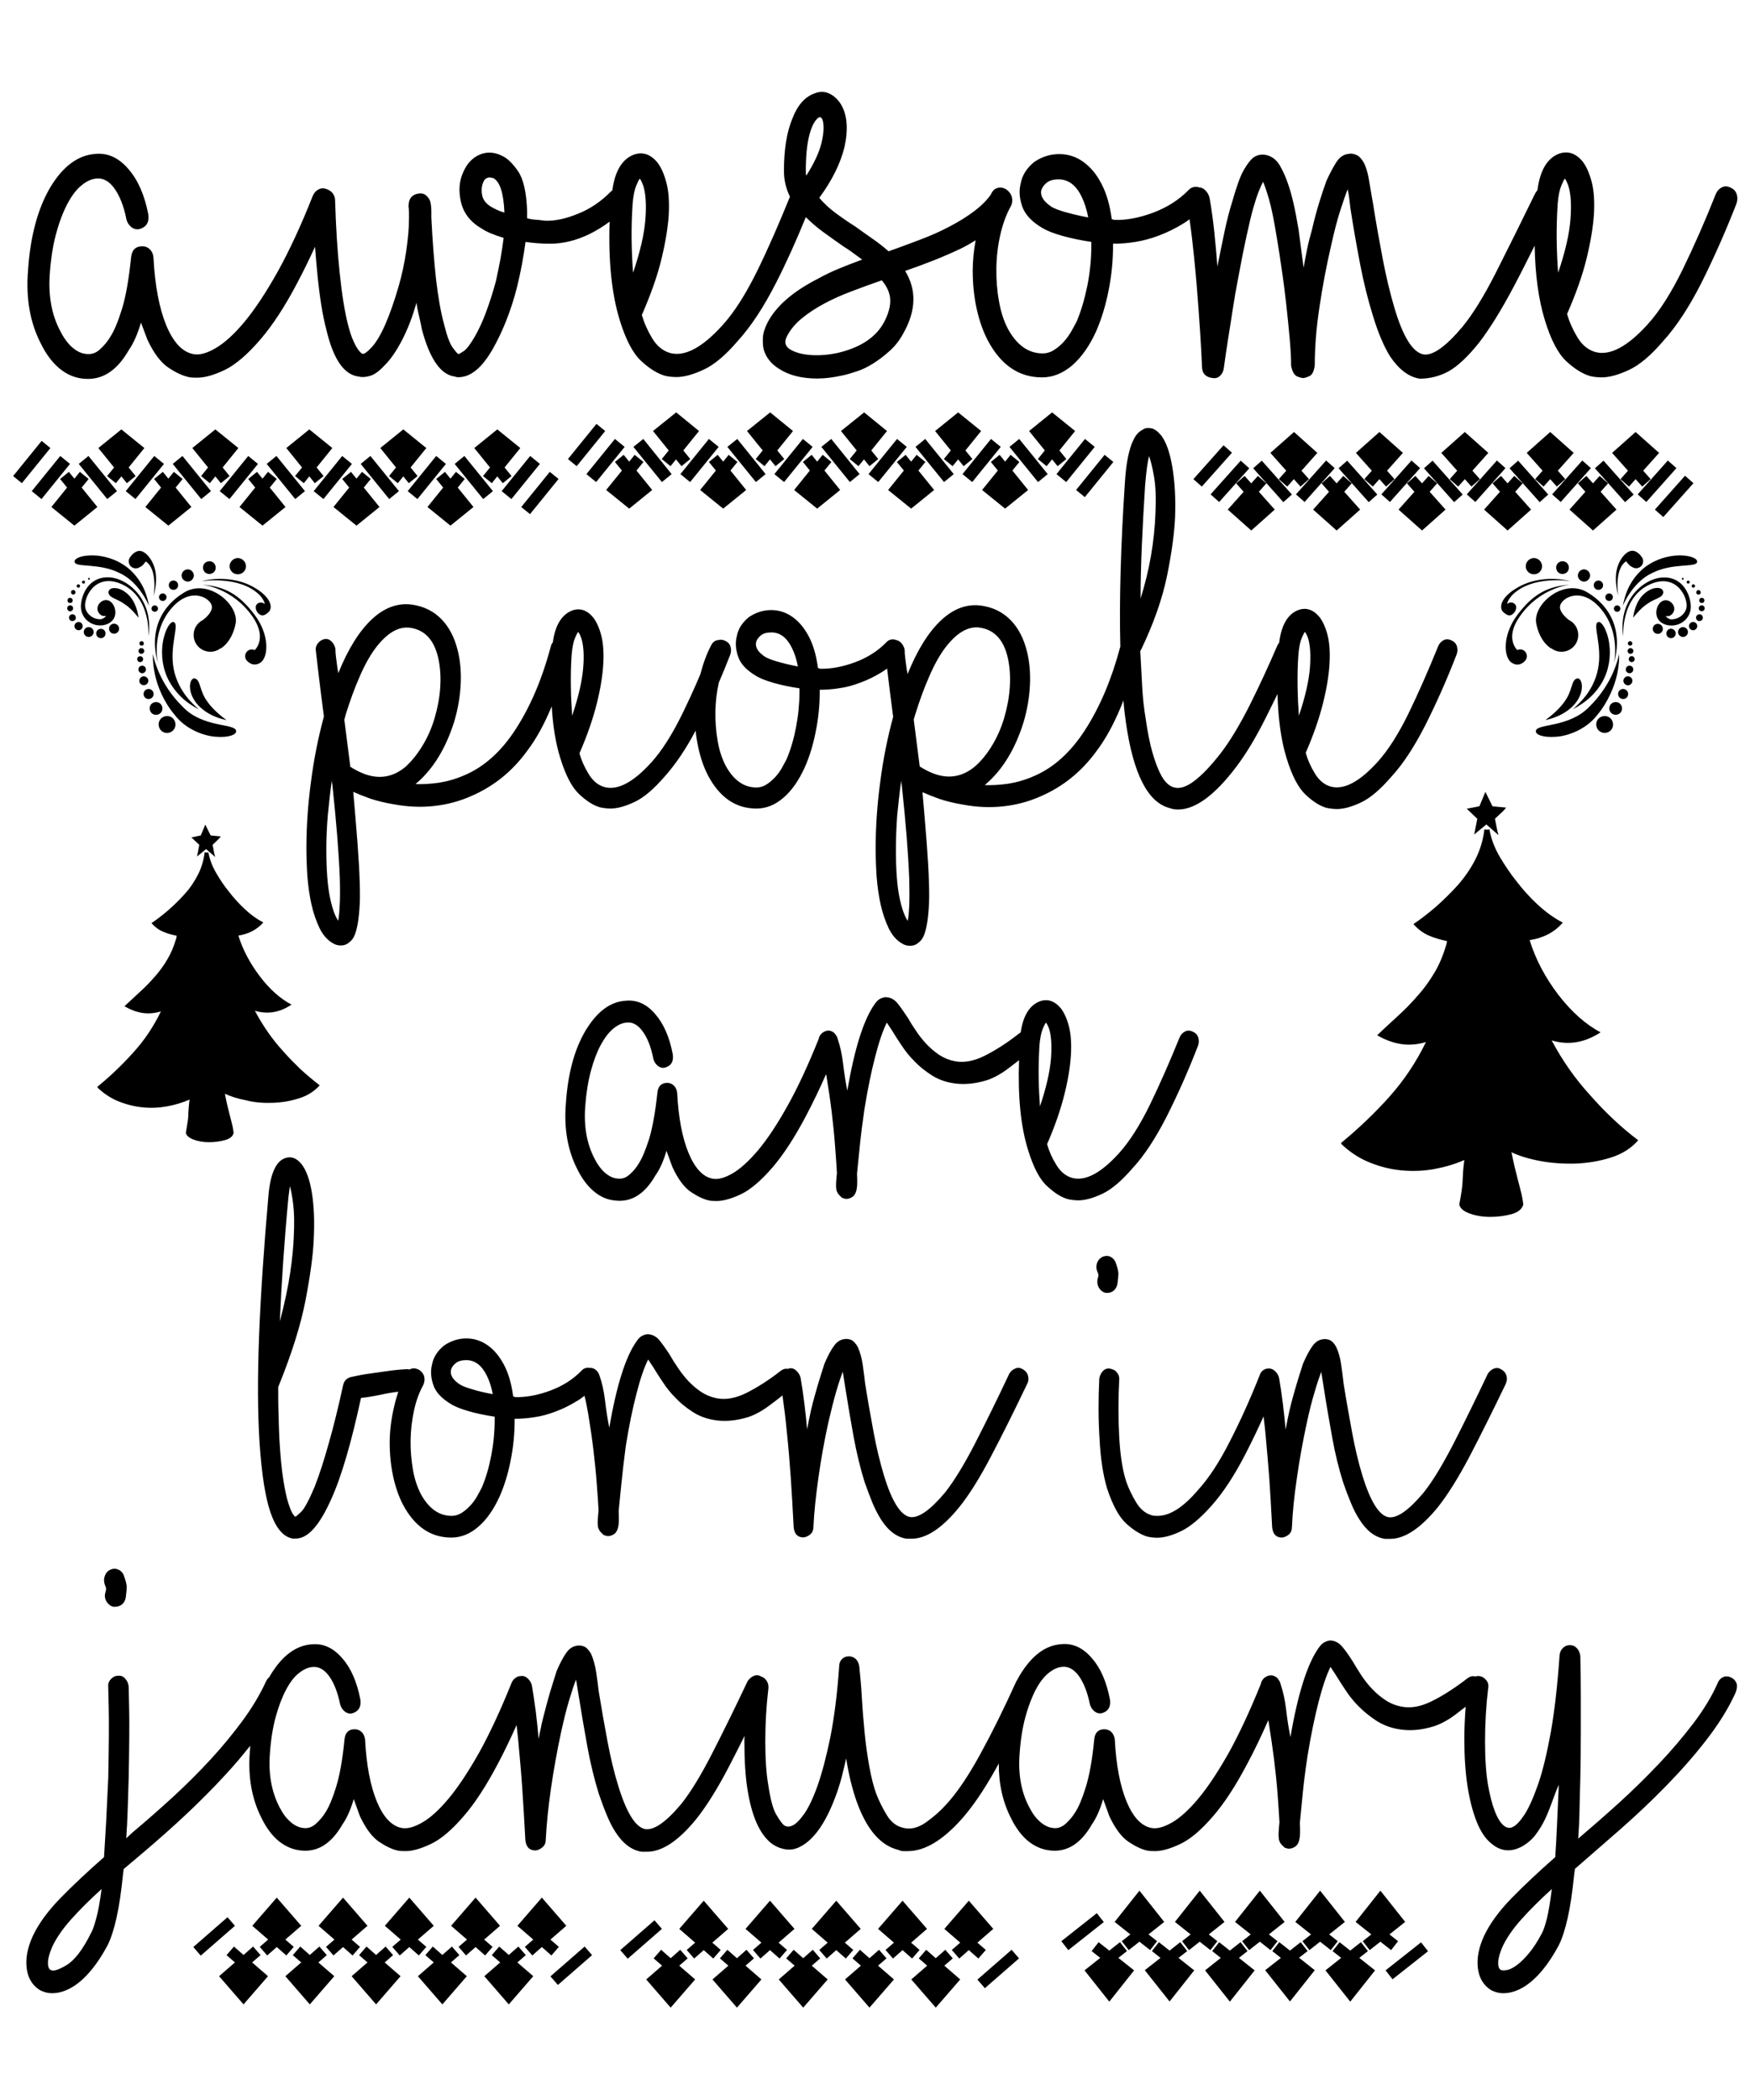<?xml version="1.0" encoding="utf-8"?>
<!-- Generator: Adobe Illustrator 22.1.0, SVG Export Plug-In . SVG Version: 6.00 Build 0)  -->
<svg version="1.1" id="Layer_1" xmlns="http://www.w3.org/2000/svg" xmlns:xlink="http://www.w3.org/1999/xlink" x="0px" y="0px"
	 viewBox="0 0 1080 1296" style="enable-background:new 0 0 1080 1296;" xml:space="preserve">
<path d="M979.5,365.5c14.8,8.7,22,24.3,16.6,43.5c0,0,4.1-18-7.6-32.6c-11.7-14.6-24-8-25.6-2.9c-1,3.3,2.5,6.9,5.3,9.1
	c1,0.5,2,1.2,2.8,2c4,4,4,10.6,0,14.6c-3.7,3.7-9.6,4-13.6,0.9c0,0-0.1,0.1-0.1,0.1s-6.9-3.6-9.2-15.3
	C945.7,373.1,964.7,356.7,979.5,365.5z M988.5,363.2c1.1-1.1,1.1-3,0-4.1c-1.1-1.1-3-1.1-4.1,0c-1.1,1.1-1.1,3,0,4.1
	C985.5,364.3,987.4,364.3,988.5,363.2z M950.2,353c2-2,1.9-5.1,0-7.1c-2-2-5.1-2-7.1,0c-2,2-2,5.1,0,7.1
	C945.1,354.9,948.3,354.9,950.2,353z M991.5,414.9c2.7-7.8,2.4-16.3,0.7-22.2c-1.6-5.9-4.3-9.4-5.9-8.8c-3.8,1.2,2.8,14.6-0.1,28.9
	c-1.3,7.1-5,13.7-8.7,18c-3.7,4.4-6.8,6.8-6.8,6.9c0-0.1,3.5-1.6,8.1-5.2C983.4,429,988.9,422.8,991.5,414.9z M927.9,377.9
	c3,2.6,4.5,2.3,6.3,0.5c1.4-1.4,2.1-4.1,0.8-5.5c-1.3-1.4-3.5-1.5-4.9-0.1c0.2-2.3,3-5.4,3-5.4c12.6-12.8,36.3-8.7,36.1-8.7
	c-8.3-2.2-21.5-2.5-32.3,3.7C926,368.5,924.8,375.2,927.9,377.9z M980.2,357.8c1.5-1.5,1.5-3.8,0-5.3c-1.5-1.5-3.8-1.5-5.3,0
	c-1.5,1.5-1.5,3.8,0,5.3C976.4,359.3,978.8,359.3,980.2,357.8z M1038.1,356.8c-0.2,0.2-0.2,0.6,0,0.8c0.2,0.2,0.6,0.2,0.8,0
	c0.2-0.2,0.2-0.6,0-0.8C1038.7,356.5,1038.3,356.5,1038.1,356.8z M976.2,424.9c0.4-3.9-1.1-6.5-2.8-6.2c-3.8,0.7-2.8,7.3-7.6,13.9
	c-4.4,6.6-12.2,11.8-12.1,11.8c-0.1-0.1,8.9-1.3,16.1-7.8C973.4,433.4,975.9,428.8,976.2,424.9z M1004,414.8c0.9,0.9,2.4,0.9,3.3,0
	c0.9-0.9,0.9-2.4,0-3.3c-0.9-0.9-2.4-0.9-3.3,0C1003.1,412.4,1003.1,413.9,1004,414.8z M1007,398.1c0.5-0.5,0.5-1.4,0-2
	c-0.5-0.5-1.4-0.5-2,0c-0.5,0.5-0.5,1.4,0,2C1005.6,398.6,1006.4,398.6,1007,398.1z M929.5,498.4l-8.4-0.8l-4.4-8.9l-3.7,8.9
	l-7.8,1.5l6.5,6.2l-1.9,9.7l7.5-6.2l7.5,6.6c-0.4-1.3-0.8-2.8-1.1-4.5c-0.3-1.7-0.7-3.5-1.1-5.6c0.8-0.8,1.9-1.8,3.3-3.1
	C927.3,501,928.5,499.7,929.5,498.4z M1005,403c0.7,0.7,1.8,0.7,2.5,0c0.7-0.7,0.7-1.8,0-2.5c-0.7-0.7-1.8-0.7-2.5,0
	C1004.3,401.2,1004.3,402.3,1005,403z M1005.7,405.5c-0.7,0.7-0.7,1.9,0,2.6c0.7,0.7,1.9,0.7,2.6,0c0.7-0.7,0.7-1.9,0-2.6
	C1007.6,404.7,1006.4,404.7,1005.7,405.5z M1002.7,422.1c1.1,1.1,2.9,1.1,3.9,0c1.1-1.1,1.1-2.9,0-3.9c-1.1-1.1-2.9-1.1-3.9,0
	C1001.6,419.2,1001.6,421,1002.7,422.1z M969.2,360.8c-14.3,1-23.2,6-32.7,18.6c-9.5,12.6-8.5,26.3-3.7,29.5c4.8,3.3,8.3-1,8.3-1
	c1.6-1.6,1.6-4.3,0-5.9c-1.3-1.3-3.2-1.6-4.7-0.8c0,0-8-7.2,1.4-20.6C950,362.9,967.9,360.9,969.2,360.8z M999.5,426.1
	c-1.2,1.2-1.2,3.2,0,4.4c1.2,1.2,3.2,1.2,4.4,0c1.2-1.2,1.2-3.2,0-4.4C1002.7,424.9,1000.7,424.9,999.5,426.1z M994.7,370.2
	c0.9-0.9,0.9-2.4,0-3.3c-0.9-0.9-2.4-0.9-3.3,0s-0.9,2.4,0,3.3C992.3,371.1,993.8,371.1,994.7,370.2z M873.5,293.7l-5.2,4.6l4.6,5.2
	l-9.8,11l14.5,12.9l14.5-12.9l-9.8-11l4.6-5.2l-5.2-4.6l-4.1,4.6L873.5,293.7z M926.3,293.7l-5.2,4.6l4.6,5.2l-9.8,11l14.5,12.9
	l14.5-12.9l-9.8-11l4.6-5.2l-5.2-4.6l-4.1,4.6L926.3,293.7z M852.5,305.1l5.3,4.7l18.6-20.9l-5.3-4.7L852.5,305.1z M905.2,305.1
	l5.3,4.7l18.6-20.9l-5.3-4.7L905.2,305.1z M904,266.6l-14.5,12.9l9.8,11l-4.6,5.2l5.2,4.6l4.1-4.6l4.1,4.6l5.2-4.6l-4.6-5.2l9.8-11
	L904,266.6z M851.3,266.6l-14.5,12.9l9.8,11l-4.6,5.2l5.2,4.6l4.1-4.6l4.1,4.6l5.2-4.6l-4.6-5.2l9.8-11L851.3,266.6z M878.8,289
	l18.6,20.9l5.3-4.7l-18.6-20.9L878.8,289z M773.4,289l18.6,20.9l5.3-4.7l-18.6-20.9L773.4,289z M798.6,266.6L784,279.5l9.8,11
	l-4.6,5.2l5.2,4.6l4.1-4.6l4.1,4.6l5.2-4.6l-4.6-5.2l9.8-11L798.6,266.6z M799.8,305.1l5.3,4.7l18.6-20.9l-5.3-4.7L799.8,305.1z
	 M820.8,293.7l-5.2,4.6l4.6,5.2l-9.8,11l14.5,12.9l14.5-12.9l-9.8-11l4.6-5.2l-5.2-4.6l-4.1,4.6L820.8,293.7z M826.1,289l18.6,20.9
	l5.3-4.7l-18.6-20.9L826.1,289z M957.9,305.1l5.3,4.7l18.6-20.9l-5.3-4.7L957.9,305.1z M1003.6,346.4c0,0,1.6,2.5,3.4,3.4
	c0,0,0.1,0,0.1,0c1.7,1.3,4.1,1.2,5.7-0.4c1.6-1.6,1.7-4.2,0.2-5.9l0,0c0,0-2.5-3.8-5.9-3.6c-3.4,0.2-7.8,5-9.3,11.6
	c-1.6,6.7,0.4,14,0.9,16.5C998.7,368.1,995.9,351.2,1003.6,346.4z M1021.3,314.5l5.2,4.6l18.6-20.9l-5.2-4.6L1021.3,314.5z
	 M996.6,374.2c-0.8,0.8-0.8,2,0,2.8c0.8,0.8,2,0.8,2.8,0c0.8-0.8,0.8-2,0-2.8C998.6,373.4,997.3,373.4,996.6,374.2z M994,450.8
	c2-2,2-5.3,0-7.4c-2-2-5.3-2-7.4,0c-2,2-2,5.3,0,7.4C988.7,452.8,992,452.8,994,450.8z M999.9,440c1.5-1.5,1.5-4,0-5.6
	c-1.5-1.5-4-1.5-5.6,0c-1.5,1.5-1.5,4,0,5.6C995.9,441.5,998.4,441.5,999.9,440z M1010.7,305.1l5.3,4.7l18.6-20.9l-5.3-4.7
	L1010.7,305.1z M956.7,266.6l-14.5,12.9l9.8,11l-4.6,5.2l5.2,4.6l4.1-4.6l4.1,4.6l5.2-4.6l-4.6-5.2l9.8-11L956.7,266.6z M931.6,289
	l18.6,20.9l5.3-4.7l-18.6-20.9L931.6,289z M960.1,454.7c7.7-0.4,18.9-4.7,25.6-13.4c6.7-8,10.7-17.8,12.3-25.2
	c1.6-7.5,1.2-12.5,1.2-12.5c0,0-0.8,4.8-3.7,11.4c-2.8,6.6-7.9,14.6-14.5,21c-6.2,6.6-14.5,9.3-21.2,10.8c-6.7,1.5-11.5,2-11.9,4.1
	C947.2,453.3,952.2,455.3,960.1,454.7z M1009.4,266.6l-14.5,12.9l9.8,11l-4.6,5.2l5.2,4.6l4.1-4.6l4.1,4.6l5.2-4.6l-4.6-5.2l9.8-11
	L1009.4,266.6z M979,293.7l-5.2,4.6l4.6,5.2l-9.8,11l14.5,12.9l14.5-12.9l-9.8-11l4.6-5.2l-5.2-4.6l-4.1,4.6L979,293.7z M984.3,289
	l18.6,20.9l5.3-4.7l-18.6-20.9L984.3,289z M1036.5,387.9c-1.2,1.2-1.2,3.1,0,4.3c1.2,1.2,3.1,1.2,4.3,0c1.2-1.2,1.2-3.1,0-4.3
	S1037.7,386.7,1036.5,387.9z M649.3,254.5L635.1,266l9.7,12l-4.3,5.3l5.4,4.4l3.4-4.2l3.4,4.2l5.4-4.4l-4.3-5.3l9.7-12L649.3,254.5z
	 M687.1,285.1l-5.4-4.4l-17.6,21.7l5.4,4.4L687.1,285.1z M652,292.6l6,4.9l17.6-21.7l-6-4.9L652,292.6z M52.6,387.9
	c-1.2,1.2-1.2,3.1,0,4.3c1.2,1.2,3.1,1.2,4.3,0s1.2-3.1,0-4.3C55.7,386.7,53.8,386.7,52.6,387.9z M37.2,281.4l-17.6,21.7l6,4.9
	l17.6-21.7L37.2,281.4z M45.9,324.4l14.2-11.5l-9.7-12l4.3-5.3l-5.4-4.4l-3.4,4.2l-3.4-4.2l-5.4,4.4l4.3,5.3l-9.7,12L45.9,324.4z
	 M594,292.6l6,4.9l17.6-21.7l-6-4.9L594,292.6z M565,275.8l17.6,21.7l6-4.9L571,270.9L565,275.8z M616.9,280.7l-5.4,4.4l4.3,5.3
	l-9.7,12l14.2,11.5l14.2-11.5l-9.7-12l4.3-5.3l-5.4-4.4l-3.4,4.2L616.9,280.7z M623,275.8l17.6,21.7l6-4.9L629,270.9L623,275.8z
	 M591.3,254.5L577.1,266l9.7,12l-4.3,5.3l5.4,4.4l3.4-4.2l3.4,4.2l5.4-4.4l-4.3-5.3l9.7-12L591.3,254.5z M768.1,293.7l-5.2,4.6
	l4.6,5.2l-9.8,11l14.5,12.9l14.5-12.9l-9.8-11l4.6-5.2l-5.2-4.6l-4.1,4.6L768.1,293.7z M1029.2,388.9c-1.1,1.1-1.1,3,0,4.1
	c1.1,1.1,3,1.1,4.1,0c1.1-1.1,1.1-3,0-4.1C1032.1,387.7,1030.3,387.7,1029.2,388.9z M972.3,718.1c7.6-0.3,14.8-1.5,21.8-3.7
	c6.9-2.2,12.6-5.7,16.9-10.7c-5.8-4.4-11.1-8.9-16-13.6c-4.9-4.6-9.6-9.6-14.1-14.7c-8.9-9.8-16.7-20.9-23.3-33.3
	c10.4,3.1,20.4,1.4,30.2-5c-9.3-4.9-18-12.7-26.1-23.2c-8.1-10.6-14-21.8-17.7-33.7c8.5-1.3,15.3-4.9,20.5-10.8
	c-5.4-2.8-10.5-6.5-15.4-11c-4.9-4.5-9.4-9.5-13.5-14.9c-3.3-4.1-6.6-9-9.9-14.5c-3.3-5.6-5.5-11.3-6.5-17.2
	c-0.8,0.3-1.5,0.3-1.9,0.2c-0.4-0.1-0.8-0.2-1.2-0.2c-0.8,6.7-2.7,12.9-5.6,18.6c-2.9,5.7-6.5,10.9-10.7,15.7
	c-4.3,4.8-8.8,9.2-13.5,13.4c-4.8,4.1-9.4,7.7-14,10.8c2.7,3.1,5.8,5.4,9.3,7c3.5,1.5,7.4,2.7,11.5,3.5c-0.2,0.5-0.3,0.9-0.3,1.2
	c0,0.3-0.1,0.6-0.3,1.2c-1.9,6.5-4.3,12.2-7.3,17.2c-3,5-6.4,9.8-10.3,14.1c-3.8,4.4-7.9,8.6-12.3,12.6c-4.4,4-8.6,7.9-12.7,11.8
	c4.8,2.8,9.6,4.6,14.6,5.4c5,0.8,10.2,0.4,15.5-1.2c-6,12.4-13.5,23.6-22.5,33.7c-9,10.1-19,19.6-30,28.7c0.2,0,0.3,0.1,0.3,0.4
	l0.3,0.4c5.2,4.9,11,8.7,17.4,11.2c6.4,2.6,12.9,4.2,19.6,4.8c6.6,0.6,13.3,0.4,19.9-0.8c6.6-1.2,12.8-3,18.7-5.6
	c-0.4,3.1-0.7,5.7-0.8,7.7c-0.1,2.1-0.2,4-0.3,5.8c-0.1,1.8-0.3,3.7-0.6,5.8c-0.3,2.1-0.8,4.8-1.4,8.1c0.4,2.3,2.5,4.2,6.4,5.6
	c3.8,1.4,8.1,2.1,12.7,2.1c4.7,0,9.1-0.6,13.2-1.7c4.1-1.2,6.5-3.2,7.2-6c-0.4-3.1-0.9-5.9-1.6-8.3c-0.6-2.5-1.2-4.9-1.9-7.4
	c-0.6-2.5-1.2-5-1.9-7.6c-0.6-2.6-1.2-5.6-1.9-8.9c4.8,2.3,10.7,4.1,17.7,5.4C957.4,717.8,964.7,718.3,972.3,718.1z M25.2,212
	c-6.7-12.9-9.3-28-7.9-45.2c1.4-21,6-38.1,13.8-51.3c7.8-12.9,17-19.7,27.6-20.5c7.8-0.8,14.7,2.4,20.7,9.5
	c5.7,6.6,9.8,15.8,12.1,27.7c0.7,4.8-1,7.8-5.2,9.1c-1.8,0.5-3.6,0.1-5.2-1.1c-1.6-1.3-2.6-2.9-3.1-4.9c-1.6-8.1-4.1-14.4-7.4-19
	c-3.3-4.6-7.1-6.6-11.2-6.1c-3,0.3-6,1.6-9.1,4.2c-3.1,2.5-6,6.3-8.6,11.2c-2.6,4.9-5,11-6.9,18c-2,7.1-3.3,15.2-4,24.3
	c-1.2,14.2,1,26.5,6.6,36.8c2.1,4.1,4.5,7.3,7.2,9.7c2.8,2.4,5.5,3.7,8.3,4c3.2,0.5,6.2-0.4,8.8-2.8c2.6-2.4,4.8-5,6.4-7.8
	c2.3-3.5,4.7-9.2,7.1-16.9c2.4-7.7,4.3-18.4,5.7-32.1c0.5-4.6,2.8-6.8,6.9-6.8c1.8,0,3.4,0.6,4.7,1.9c1.3,1.3,2,2.9,2.2,4.9
	c0.9,17.5,3.6,31.5,7.9,42c4.4,10.5,9.9,16.4,16.6,17.7c3.7,0.8,8.3-0.4,13.8-3.6c5.5-3.2,11.5-8.6,17.9-16.3
	c6.4-7.7,13.2-18,20.4-30.8c7.1-12.8,14.4-28.4,21.7-46.9c0.9-2,2.2-3.4,4-4.2c1.6-0.7,3.3-0.6,5.1,0.2c0.5,0.2,1,0.5,1.5,0.8
	c0,0,0,0,0,0c0.3,0.2,0.6,0.5,1,0.8c0,0,0,0,0,0c0,0,0,0,0,0c1.5,1.5,2.2,3.3,2.2,5.3c0.5,16.2,1.4,31,2.8,44.4
	c1.4,13.4,3.1,24.2,5.2,32.3c1.1,4.3,2.2,7.6,3.3,9.9c1,2.3,2,4.1,2.9,5.3c0.9,1.3,1.8,2.2,2.8,2.7c1.1,0,2.6-1,4.5-3
	c3.2-3,6.3-8,9.3-14.8c3-6.8,5.7-14.7,8.3-23.5c2.1-7.3,3.7-14.7,4.8-22.2c1.1-7.5,1.7-14.2,1.7-20.3c0-1.3,0-2.5,0-3.6
	c0-1.1-0.1-2.3-0.3-3.6c0-4.8,2.2-7.5,6.6-8c1.8-0.2,3.5,0.3,4.8,1.7c1.4,1.4,2.2,3.1,2.4,5.1c0.2,1.3,0.3,2.6,0.3,4
	c0,1.4,0,2.7,0,4c0.7,14.4,1.7,27.1,2.9,38.2c1.3,11,2.9,20.3,5,27.9c1.8,7.3,3.6,12.1,5.4,14.4c1.7,2.3,2.8,3.5,3.3,3.8
	c0.5,0,1.6-0.6,3.5-1.9c1.8-1.3,4-4.2,6.6-8.7c2.5-4.3,4.9-9.4,7.1-15.4c2.2-5.9,4.2-12.2,6-18.8c1.1-5.1,2.1-9.8,2.9-14.2
	c0.8-4.4,1.4-8.7,1.9-12.7c-6-1.8-10.5-3.7-13.5-5.7c-6.9-4-11.2-9.5-12.8-16.3c-1.6-6.8-1.2-13,1.4-18.6c2.3-5.3,5.7-8.9,10.2-10.8
	c4.5-1.9,9.1-1.6,14,0.9c3.2,1.5,6.4,4.7,9.7,9.5c3.2,4.8,5.1,12.9,5.5,24.3v4.6c1.8,0.5,3.6,0.8,5.4,0.9c1.7,0.1,3.5,0.3,5.4,0.6
	c6,0.3,12.8-1.1,20.4-4.2c7.6-3,14.4-7.6,20.4-13.7c0.3-0.3,0.7-0.6,1-0.9c1.6-11.8,6-19.1,13.1-21.9c5.5-2,10.5-0.4,14.8,4.9
	c2.3,3,4.1,7.2,5.5,12.5c1.4,5.3,1.8,11.9,1.4,19.7c-0.5,7.8-2,17-4.5,27.3c-2.5,10.4-6.6,21.9-12.1,34.5c1.4,4.8,3.5,9.6,6.4,14.4
	c2.9,4.8,6.6,7.8,11.2,9.1c9,2.3,19.7-3.4,32.1-17.1c7.4-8.1,14.5-19.4,21.6-33.8c6.9-14.1,13.5-29.3,20.1-45.6
	c-2.5-5.1-3.7-10.4-3.7-15.9c0-13.2,1.7-23.9,5.2-32.3c3.2-8.4,7.8-13.5,13.8-15.6c3.2-1.3,6.3-1.2,9.1,0.2c2.9,1.4,5.2,3.6,7.1,6.6
	c3.9,6.6,4.6,15.4,2.1,26.6c-2.5,10.1-7.7,20.5-15.5,31.1c2.8,3.3,6.1,6.4,10,9.3c3.9,2.9,8.1,5.8,12.4,8.5c3.5,2.5,6.9,5,10.4,7.4
	c3.5,2.4,6.8,5,10,7.8c6.4-2.3,12.9-4.7,19.5-7.2c6.6-2.5,12.7-5.2,18.3-8.2c5.6-2.9,10.7-6.1,15.2-9.5c4.2-3.2,7.5-6.5,10-10
	c0.1-0.1,0.1-0.3,0.2-0.4c0.9-2,2.2-3.3,4-3.8c1.7-0.5,3.5-0.2,5.3,0.8c1.8,1.3,3,2.8,3.5,4.7c0.1,0.2,0.1,0.4,0.1,0.6
	c0,0.1,0.1,0.2,0.1,0.3c0.3,2-0.1,3.9-1.2,5.7c-0.1,0.1-0.1,0.2-0.2,0.3c-2.5,4.8-4.5,10.4-5.9,16.6c-1.5,6.7-2.3,13.5-2.4,20.5
	c-0.1,7,0.4,13.7,1.6,20.3c1.1,6.6,3,12.3,5.5,17.1c5.5,10.1,12.7,15.2,21.4,15.2c2.5,0,4.9-0.7,7.1-2.1c2.2-1.4,4.2-3.1,6-5.1
	c1.8-2,3.4-4.2,4.7-6.5c1.3-2.3,2.4-4.3,3.3-6.1c2.8-6.6,4.9-14,6.6-22.2c1.6-8.2,2.4-16.4,2.4-24.5v-2.3c-6.7-1-12.7-2.3-18.1-3.8
	c-5.4-1.5-9.5-3.2-12.3-4.9c-6.4-3.8-10.5-8.2-12.3-13.3c-1.7-5.1-2-9.7-0.9-14c0.9-5.1,3.7-9.5,8.3-13.3c4.8-3.3,10-4.9,15.5-4.9
	c5.5,0,10.5,1.6,15,4.9c4.5,3.3,8.2,7.8,11.2,13.7c3,5.8,5.1,13,6.2,21.6c0.5,0,0.7,0.1,0.9,0.2c0.1,0.1,0.3,0.2,0.5,0.2
	c7.4,0.3,15.4-1.2,24-4.4c8.6-3.2,15.9-7.8,21.9-13.9c1.4-1.5,3-2.2,5-2.1c0.6,0,1.2,0.2,1.8,0.4c1.2,0,2.3,0.5,3.4,1.5
	c1.5,1.4,2.5,3.1,2.9,5.1c1.1,6.3,2.1,13.3,2.9,20.9c0.8,7.6,1.4,14.7,1.9,21.3c1.6-8.1,3.1-15.4,4.5-22c1.4-6.6,2.9-12.4,4.5-17.5
	c2.8-9.9,5.2-16.6,7.4-20.3c2.2-3.7,4.1-6.1,5.7-7.4c2.5-1.8,5.4-2.3,8.6-1.5c3.5,1,6.2,3.3,8.1,6.8c2,3.5,3.5,7.1,4.7,10.6
	c2.3,6.3,4.5,15.8,6.6,28.5l3.1,23.5c0.7-3.8,1.4-7.7,2.2-11.6c0.8-3.9,1.8-7.8,2.9-11.6c1.4-6.1,2.9-11.7,4.5-16.9
	c1.6-5.2,3.1-9.7,4.5-13.5c1.8-4,3.8-7.8,5.9-11.2c2.1-3.4,4.8-5.3,8.3-5.5c0.9-0.2,2.2-0.1,4,0.6c1.7,0.6,3.4,2.3,5,5.1
	c1.1,2.3,2.1,5.3,2.8,9.1l2.8,16.3c1.8,11.4,3.8,22.6,5.9,33.6c2.1,11,4.5,21.1,7.2,30.2c5.3,18,11.3,27.6,17.9,28.9
	c5.7,1,13.8-4.7,24.2-17.1c6.4-7.8,13.3-19,20.7-33.6c7.4-14.6,15.4-30.8,24.2-48.8c0.4-0.7,0.8-1.2,1.3-1.8
	c1.6-12.2,6-19.7,13.2-22.5c5.5-2,10.5-0.4,14.8,4.9c2.3,3,4.1,7.2,5.5,12.5c1.4,5.3,1.8,11.9,1.4,19.7c-0.5,7.8-2,17-4.5,27.3
	c-2.5,10.4-6.6,21.9-12.1,34.5c1.4,4.8,3.5,9.6,6.4,14.4c2.9,4.8,6.6,7.8,11.2,9.1c9,2.3,19.7-3.4,32.1-17.1
	c7.4-8.1,14.5-19.4,21.6-33.8c7-14.4,13.9-30,20.5-46.7c0.9-2,2.2-3.4,4-4.2c1.7-0.8,3.5-0.6,5.3,0.4c1.8,0.8,3,2.1,3.6,4
	c0.6,1.9,0.5,3.9-0.2,5.9c-6.9,17.7-14.2,34-21.7,49c-7.6,14.9-15.4,26.8-23.5,35.7c-7.6,8.9-14.6,14.8-21.1,17.8
	c-6.4,3-12.1,4.6-16.9,4.6c-1.2,0-2.3-0.1-3.5-0.2c-1.2-0.1-2.3-0.3-3.5-0.6c-4.6-1.3-9.5-4.3-14.7-9.1c-5.2-4.8-9.6-13.3-13.3-25.4
	c-3.9-12.7-6-28-6.3-46c-4.4,8.8-8.6,17.2-12.7,24.9c-7.8,14.8-15.1,26.5-21.7,35.1c-6.9,8.6-13.1,14.4-18.6,17.5
	c-5.5,3-11.5,4.6-17.9,4.6c-6.7-1-12.8-5.6-18.3-13.7c-3.9-6.3-7.5-14.8-10.7-25.4c-3-9.6-5.6-20.1-7.8-31.5
	c-2.2-11.4-4.2-22.9-6-34.5c-0.2-2-0.5-4-0.7-5.9c-0.2-1.9-0.6-3.9-1-5.9c-1.4,3.5-2.9,8-4.7,13.5c-1.7,5.4-3.5,12.2-5.3,20.3
	c-3,12.9-5.5,25.9-7.4,38.9c-2,13-2.9,25-2.9,35.9c-0.5,3.8-1.6,6.1-3.5,6.8c-1.8,0.8-3,1.1-3.5,1.1c-1.2,0-2.5-0.4-4.1-1.1
	c-1.6-0.8-2.8-2.9-3.5-6.5c0-4.6-0.3-10.2-0.9-16.9c-0.6-6.7-1.3-13.7-2.1-20.9c-0.8-7.2-1.7-14.4-2.8-21.6c-1-7.2-2-13.5-2.9-18.8
	c-1.8-11.4-3.5-19.6-5-24.7c-1.5-5.1-2.7-8.6-3.6-10.6c-0.7,1.3-1.6,3.2-2.6,5.7c-1,2.5-2.2,6.1-3.5,10.6
	c-1.3,4.6-2.6,10.3-4.1,17.1c-1.5,6.8-3.2,15.2-5,25.1c-1.4,7.1-2.6,14-3.6,20.7c-1,6.7-2,12.7-2.8,17.8c-0.8,5.2-1.7,11.1-2.6,17.7
	c-0.2,2-1,3.7-2.2,4.9c-1.3,1.3-2.8,1.8-4.7,1.5c-4.4-0.5-6.6-2.9-6.6-7.2c0-0.2-0.2-3.6-0.5-10.1c-0.3-6.5-0.9-14.7-1.6-24.7
	c-0.7-10-1.6-20.9-2.8-32.7c-0.8-8-1.7-15.7-2.8-23.3c-1.4,1.1-2.9,2.1-4.4,3c-4.6,2.8-9.4,5.1-14.3,7c-5,1.9-9.8,3.2-14.7,4
	c-4.8,0.8-9.4,1.1-13.8,1.1v0.8c0,9.6-0.9,19-2.8,28.3c-1.8,9.2-4.4,17.5-7.6,24.9c-4.1,9.1-9.1,16.1-14.8,21.1
	c-5.8,4.9-12,7.4-18.6,7.4c-14.3,0-25.4-7.6-33.5-22.8c-3-5.8-5.3-12.4-6.9-19.7c-1.6-7.3-2.4-15.1-2.4-23.2
	c0-6.1,0.6-12.4,1.8-18.9c-2.9,1.8-6,3.6-9.3,5.2c-5.3,2.5-10.8,4.9-16.6,7.2c-5.8,2.3-11.6,4.4-17.6,6.5c7.1,11.6,6.8,24.4-1,38.3
	c-2.3,4.3-5.1,8-8.5,11c-3.3,3-6.7,5.6-10.2,7.8c-3.5,2.2-6.8,3.8-10.2,4.9c-3.3,1.1-6.3,2-8.8,2.5c-5.8,1.3-10.9,1.9-15.5,1.9
	c-9.7,0-17.6-2-23.8-6.1c-4.8-3-7.9-7-9.3-11.8c-0.5-2-0.6-4.4-0.5-7.2c0.1-2.8,1.1-5.9,2.9-9.5c5.3-10.1,15.6-19.1,31.1-27
	c4.1-2.3,8.5-4.4,13.1-6.3c4.6-1.9,9.3-3.7,14.2-5.5c-1.8-1.3-3.7-2.6-5.5-4c-1.8-1.4-3.8-2.7-5.9-4c-4.4-3-8.6-6.1-12.8-9.1
	c-3.8-2.8-7.3-5.8-10.6-9.1c-5.9,14.5-12,28.1-18.4,40.6c-7.6,14.9-15.4,26.8-23.5,35.7c-7.6,8.9-14.6,14.8-21.1,17.8
	c-6.4,3-12.1,4.6-16.9,4.6c-1.2,0-2.3-0.1-3.5-0.2c-1.2-0.1-2.3-0.3-3.5-0.6c-4.6-1.3-9.5-4.3-14.7-9.1c-5.2-4.8-9.6-13.3-13.3-25.4
	c-4.9-16-7-36.2-6.2-60.6c-4,3-8.1,5.5-12.5,7.7c-8.1,3.9-16.1,5.9-24.2,5.9c-5.3,0-10.4-0.4-15.2-1.1c-1.2,9.1-2.9,18.4-5.2,27.7
	c-1.8,7.3-4.1,14.3-6.7,20.9c-2.6,6.6-5.4,12.3-8.1,17.1c-6.7,11.9-13.8,17.8-21.4,17.8c-0.9,0-1.6-0.1-2.1-0.4
	c-8.7-1-15.5-10.6-20.4-28.9c-0.5-2.5-1-5.2-1.7-8c-0.7-2.8-1.3-5.7-1.7-8.7c-2.5,8.9-5.5,16.6-9,23.3c-3.5,6.7-7,11.8-10.7,15.4
	c-3.2,3.5-6.2,5.7-9,6.5c-2.8,0.8-5.1,0.9-6.9,0.4c-9-1-15.7-10.6-20-28.9c-2.3-8.6-4.1-19.9-5.5-33.8c-0.6-5.6-1-11.4-1.5-17.4
	c-3.5,7.6-7.1,15-10.8,22c-7.7,14.7-15.4,26.5-23,35.3c-8.1,9.4-15.4,15.6-22.1,18.8c-6.7,3.2-12.3,4.7-16.9,4.7
	c-2.5,0-4.3-0.1-5.2-0.4c-3.7-0.8-7.9-2.7-12.6-5.9c-4.7-3.2-9-8.9-12.9-17.3L87,199.1c-2.1,7.1-4.6,12.8-7.6,17.1
	c-7.4,12.9-16.7,18.7-28,17.5c-5.3-0.5-10.2-2.6-14.7-6.3C32.3,223.7,28.4,218.6,25.2,212z M960.7,148.2c0.1,7.1,0.4,13.8,0.9,20.1
	c4.4-12.9,6.9-23.9,7.6-33s0.2-16.1-1.4-20.9c-0.5-1.3-0.9-2.2-1.2-2.8c-0.3-0.6-0.6-1.1-0.9-1.3c-0.5,0.5-1.2,2-2.2,4.4
	c-1,2.4-1.8,6.1-2.2,11.2C960.8,133.7,960.6,141.2,960.7,148.2z M671.6,134.2c-0.9-4.8-2.3-9.1-4.1-12.9
	c-3.5-7.1-8.2-10.6-14.2-10.6c-3.2,0-5.7,0.7-7.4,2.1c-1.7,1.4-2.8,3-3.3,4.7c-0.7,3.5,1.5,7,6.6,10.3c1.8,1,4.7,2.1,8.6,3.2
	C661.7,132.1,666.3,133.2,671.6,134.2z M525.5,179.8c-6.1,2.3-11.7,4.8-16.9,7.6c-5.2,2.8-9.8,5.8-13.8,9.1c-4,3.3-7.1,7-9.1,11
	c-1.8,3.3-1.3,6,1.7,8c3.2,2,7.5,3.2,12.9,3.6c5.4,0.4,11-0.1,16.7-1.3c14-3.3,23.6-9.6,28.6-19c2.8-5.3,4-10,3.8-14
	c-0.2-4-2-8-5.2-11.8C537.8,175.2,531.6,177.5,525.5,179.8z M497.3,105.7c0,1.3,0.1,2.2,0.3,2.7c4.8-7.6,7.9-14.2,9.3-19.9
	c1.4-5.7,1.7-10.2,1-13.5c-0.7-3-2-3.5-3.8-1.5c-1.8,1.8-3.5,5.3-4.8,10.6C498,89.4,497.3,96.6,497.3,105.7z M389.8,148.2
	c0.1,7.1,0.4,13.8,0.9,20.1c4.4-12.9,6.9-23.9,7.6-33s0.2-16.1-1.4-20.9c-0.5-1.3-0.9-2.2-1.2-2.8c-0.3-0.6-0.6-1.1-0.9-1.3
	c-0.5,0.5-1.2,2-2.2,4.4c-1,2.4-1.8,6.1-2.2,11.2C389.9,133.7,389.7,141.2,389.8,148.2z M311.3,131.2c-0.5-12.1-2.8-19.2-6.9-21.3
	c-0.2,0-0.6-0.1-1-0.2c-0.5-0.1-0.9-0.2-1.4-0.2c-0.5,0-1.1,0.2-1.9,0.6c-0.8,0.4-1.4,1.2-1.9,2.5c-0.9,2-1.2,4.6-0.7,7.6
	c0.5,3,2.4,5.6,5.9,7.6c0.9,0.5,2,1.1,3.3,1.7C307.9,130.1,309.5,130.7,311.3,131.2z M1043.4,372.9c-1-8.8-6.8-17.2-17.5-16.5
	c-11.7,0.7-27.5,14.1-24.1,36.6c0,0-1.9-24.5,17-32.6c16.5-7,23.5,9.5,21.9,15.1c-1.6,5.6-7.9,7.3-10.1,6.6
	c-1.3-0.4-2.2-1.3-2.7-1.9c1.4,0.3,2.8,0,3.9-1.1c4.6-4.6-2.6-11.8-7.2-7.2c-3.3,3.3-4.2,11.3,3.6,13.7
	C1036.1,387.8,1044.4,381.8,1043.4,372.9z M383.5,915.5c-0.7,7-1.3,12.6-1.7,16.9c0.2,4.5,0.2,7.7-0.2,9.5c-0.3,1.8-1,3.3-2,4.4
	c-1.4,1.1-2.9,1.7-4.3,1.7c-0.6,0-1.5-0.2-2.8-0.7c-0.4-0.4-1-1-1.7-1.7c-0.7-0.7-1.3-1.7-1.7-3c-0.2-1.1-0.3-2.6-0.2-4.6
	c0.1-1.9,0.3-3.9,0.5-5.9c-0.2-4.1-0.6-9.5-1.1-16.2c-0.5-6.8-1.2-13.8-2.1-21.3c-0.9-7.4-2-14.8-3.2-22.1c-0.7-4-1.4-7.7-2.3-11.1
	c-1.6,1.3-3.3,2.5-5.1,3.5c-4.1,2.5-8.3,4.6-12.7,6.2c-4.4,1.7-8.7,2.9-13,3.5c-4.3,0.7-8.4,1-12.3,1v0.7c0,8.6-0.8,16.9-2.5,25.2
	c-1.6,8.2-3.9,15.6-6.8,22.1c-3.7,8.1-8.1,14.4-13.2,18.7c-5.1,4.4-10.6,6.6-16.6,6.6c-12.7,0-22.6-6.8-29.8-20.3
	c-2.7-5.2-4.7-11-6.1-17.6c-1.4-6.5-2.1-13.4-2.1-20.6c0-7.2,0.9-14.7,2.8-22.6c0.7-3.2,1.6-6.1,2.5-8.9c-3.5,0.4-7,1-10.6,1.8
	c-5.4,1.1-9.6,1.8-12.4,2c-2.9,13.3-5.8,25.2-8.9,35.8c-3.1,10.6-6.2,19.5-9.5,26.7c-7.2,16.2-14.4,24.3-21.8,24.3h-2.1
	c-5.7-1.1-10.2-6.4-13.5-15.9c-3.3-9.5-5.5-23.8-6.8-42.9c-1.2-18.5-1.3-40.6-0.3-66.5c1-25.9,3-54.8,5.8-86.8
	c1.2-13.1,4.6-20.6,10.1-22.6c3.7-1.4,7.1-0.2,10.1,3.4c3.1,3.8,5.3,9.9,6.6,18.1c1.3,8.2,1.7,17.8,1.1,28.9c-0.4,9.5-2.1,21.8-5,37
	c-2.9,15.2-8.4,32.8-16.5,52.8c0,0.2-0.1,0.4-0.2,0.5c-0.1,0.1-0.2,0.3-0.2,0.5c0,5.9,0,11.4,0.2,16.5c0.1,5.2,0.3,10.2,0.5,15.2
	c0.6,10.6,1.4,19,2.4,25.3c1,6.3,2,11.1,3.1,14.5c1.1,3.4,2,5.6,2.8,6.8c0.8,1.1,1.3,1.7,1.5,1.7c0.4,0,1.6-1,3.7-3
	c2-2,4.8-7.2,8.3-15.5c2.9-7.4,5.8-16.4,8.7-26.8c3-10.5,5.9-22.3,8.8-35.6c0.6-3.1,2.5-4.9,5.5-5.4c4.1-0.9,7.7-1.6,10.9-2
	c3.2-0.4,6.8-1,10.7-1.5c4-0.6,7.9-1,11.8-1.2c0.7-0.1,1.4,0,2.1,0.2c0.4-0.2,0.7-0.4,1.2-0.5c1.5-0.5,3.1-0.2,4.8,0.7
	c1.6,1.1,2.7,2.5,3.1,4.2c0.4,1.7,0.2,3.4-0.6,5.2c-2.5,4.5-4.4,9.7-5.7,15.7c-1.3,6-2,12-2.1,18.2c-0.1,6.2,0.4,12.2,1.4,18.1
	c1,5.9,2.7,10.9,4.9,15.2c4.9,9,11.3,13.5,19,13.5c2.2,0,4.3-0.6,6.3-1.9c1.9-1.2,3.7-2.8,5.4-4.6c1.6-1.8,3-3.7,4.1-5.7
	c1.1-2,2.1-3.8,2.9-5.4c2.5-5.9,4.4-12.4,5.8-19.8c1.4-7.3,2.1-14.6,2.1-21.8v-2c-5.9-0.9-11.3-2-16.1-3.4
	c-4.8-1.4-8.4-2.8-10.9-4.4c-5.7-3.4-9.4-7.3-10.9-11.8c-1.5-4.5-1.8-8.7-0.8-12.5c0.8-4.5,3.3-8.4,7.4-11.8
	c4.3-2.9,8.9-4.4,13.8-4.4c4.9,0,9.4,1.5,13.4,4.4c4,2.9,7.3,7,10,12.2c2.7,5.2,4.5,11.6,5.5,19.2c0.4,0,0.7,0.1,0.8,0.2
	c0.1,0.1,0.3,0.2,0.5,0.2c6.5,0.2,13.7-1.1,21.3-3.9c7.7-2.8,14.2-6.9,19.5-12.3c1.2-1.4,2.7-2,4.5-1.9c0.2,0,0.3,0.1,0.5,0.1
	c1-0.1,2.1,0.1,3,0.6c1.4,0.8,2.5,2.1,3.1,3.9c1.6,4.5,2.8,9.7,3.5,15.7c0.7,6,1.6,11.5,2.6,16.7c4.5-26.1,10.1-43.9,16.9-53.4
	c1.2-1.8,2.5-3,3.8-3.5c1.3-0.6,2.4-0.8,3.2-0.8c2.9,0.2,5.3,1.5,7.2,3.9c1.9,2.4,4,5.3,6.3,8.9c1.4,2.5,3.1,5.2,5.1,8.1
	c1.9,2.9,4.1,5.6,6.4,8.1c2.4,2.5,5,4.7,7.8,6.6c2.9,1.9,6,3.2,9.5,3.9c5.5,1.1,11.6,0.1,18.3-3.2c6.6-3.3,13.8-7.8,21.3-13.7
	c1.4-1.1,2.9-1.5,4.5-1.2c0.1,0,0.3-0.1,0.4-0.2c1.6-0.5,3.2-0.1,4.6,1.2c1.4,1.2,2.4,2.8,2.8,4.6c0.8,4.7,1.6,10,2.3,15.7
	c0.7,5.7,1.3,11.1,1.7,16c0.4-2,0.8-4.1,1.2-6.1c0.4-2,0.8-3.9,1.2-5.7c1.4-5.9,2.9-11.1,4.3-15.9c1.4-4.7,2.8-9,4-12.8
	c2.2-5.2,4.3-8.9,6.1-11.3c1.8-2.4,4-3.7,6.4-3.9c0.8-0.2,2-0.1,3.5,0.3c1.5,0.5,3,1.9,4.5,4.4c1.4,3.2,2.5,6.8,3.1,11
	c0.6,4.2,1.1,8.1,1.5,11.7c1.6,10.1,3.4,20.1,5.2,29.9c1.8,9.8,4,18.7,6.4,26.8c4.9,16,10.2,24.5,16,25.7
	c5.3,0.9,12.6-4.2,21.8-15.2c5.5-7,11.6-16.9,18.3-29.9c6.6-12.9,13.8-27.4,21.3-43.4c1-1.6,2.3-2.6,3.8-3.2c1.5-0.6,3-0.4,4.5,0.5
	c1.6,0.9,2.7,2.2,3.2,3.9c0.5,1.7,0.4,3.4-0.5,5.2c-8,16.7-15.4,31.6-22.3,44.7c-6.9,13.2-13.4,23.6-19.5,31.2
	c-10.6,13.1-20.5,19.6-29.5,19.6h-3.1c-6.1-0.9-11.5-5-16-12.2c-1.8-2.9-3.5-6.2-5.1-10c-1.5-3.7-3.1-7.9-4.8-12.7
	c-2.7-8.6-4.9-17.9-6.8-28c-1.8-10.1-3.6-20.4-5.2-30.7l-1.5-9.5c-1.2,3.2-2.6,7.3-4.1,12.5c-1.5,5.2-3.1,11.5-4.8,18.9
	c-2.5,11.3-4.5,22.6-6.1,33.9c-1.6,11.4-2.7,21.6-3.1,30.6c0,1.8-0.6,3.3-1.8,4.4c-1.2,1.1-2.7,1.8-4.3,2c-3.7,0-5.7-2.1-6.1-6.4
	c-0.6-11.7-1.2-22-1.8-30.7c-0.6-8.8-1.4-18.4-2.5-28.9c-0.7-7.4-1.6-14.6-2.6-21.6c-2.7,2.2-5.4,4.2-8.1,6.2
	c-4.5,3.4-8.8,5.7-12.9,7.1c-8,2.5-15.4,3-22.1,1.7c-4.7-0.9-9-2.6-12.7-5.1c-3.8-2.5-7.2-5.2-10.1-8.3c-3-3-5.6-6.2-7.8-9.6
	c-2.3-3.4-4.3-6.5-6.1-9.5l-3.1-4.7c-2.5,5-4.9,12-7.2,21.1c-2.4,9.1-4.6,19.9-6.6,32.3C385.1,900.8,384.2,908.5,383.5,915.5z
	 M304.1,860.4c-0.8-4.3-2-8.1-3.7-11.5c-3.1-6.3-7.3-9.5-12.6-9.5c-2.9,0-5.1,0.6-6.6,1.9c-1.5,1.2-2.5,2.6-2.9,4.2
	c-0.6,3.2,1.3,6.2,5.8,9.1c1.6,0.9,4.2,1.9,7.7,2.9C295.3,858.6,299.4,859.5,304.1,860.4z M172.7,815.5c3-11.3,5.1-21.3,6.4-30.1
	c1.3-8.8,2-16.2,2.2-22.3c0.4-7.9,0.3-14.4-0.3-19.4c-0.6-5.1-1.3-8.9-2.1-11.7l-0.9,6.8C175.4,766.5,173.7,792.1,172.7,815.5z
	 M168.3,680.6c5.7-0.2,11.1-1.1,16.3-2.8c5.2-1.6,9.4-4.3,12.7-8c-4.3-3.3-8.3-6.7-12-10.1c-3.6-3.5-7.2-7.1-10.6-11
	c-6.7-7.3-12.5-15.7-17.4-24.9c7.8,2.3,15.3,1.1,22.6-3.8c-7-3.7-13.5-9.5-19.5-17.4c-6-7.9-10.5-16.3-13.3-25.2
	c6.4-1,11.5-3.7,15.4-8.1c-4-2.1-7.9-4.9-11.5-8.3c-3.6-3.4-7-7.1-10.1-11.2c-2.5-3.1-5-6.7-7.4-10.9c-2.5-4.2-4.1-8.5-4.9-12.9
	c-0.6,0.2-1.1,0.2-1.4,0.1c-0.3-0.1-0.6-0.1-0.9-0.1c-0.6,5-2,9.7-4.2,13.9c-2.2,4.3-4.8,8.2-8,11.7c-3.2,3.6-6.6,6.9-10.1,10
	c-3.6,3.1-7.1,5.8-10.5,8.1c2,2.3,4.3,4.1,7,5.2c2.6,1.2,5.5,2,8.6,2.6c-0.2,0.4-0.2,0.7-0.2,0.9c0,0.2-0.1,0.5-0.2,0.9
	c-1.4,4.8-3.2,9.1-5.5,12.9c-2.2,3.8-4.8,7.3-7.7,10.6c-2.9,3.3-5.9,6.4-9.2,9.4c-3.3,3-6.4,5.9-9.5,8.8c3.6,2.1,7.2,3.5,10.9,4.1
	c3.7,0.6,7.6,0.3,11.6-0.9c-4.5,9.3-10.1,17.7-16.9,25.2c-6.7,7.5-14.2,14.7-22.4,21.4c0.2,0,0.2,0.1,0.2,0.3l0.2,0.3
	c3.9,3.7,8.2,6.5,13,8.4c4.8,1.9,9.7,3.1,14.7,3.6c5,0.5,9.9,0.3,14.9-0.6c5-0.9,9.6-2.3,14-4.2c-0.3,2.3-0.5,4.3-0.6,5.8
	c-0.1,1.5-0.2,3-0.2,4.3c-0.1,1.4-0.2,2.8-0.5,4.3c-0.2,1.5-0.6,3.6-1,6.1c0.3,1.7,1.9,3.1,4.8,4.2c2.9,1.1,6,1.6,9.5,1.6
	s6.8-0.4,9.9-1.3c3.1-0.9,4.9-2.4,5.3-4.5c-0.3-2.3-0.7-4.4-1.2-6.2c-0.5-1.8-0.9-3.7-1.4-5.5c-0.5-1.8-0.9-3.7-1.4-5.7
	c-0.5-1.9-0.9-4.2-1.4-6.7c3.6,1.7,8,3.1,13.3,4.1C157.1,680.4,162.6,680.8,168.3,680.6z M65.8,988.5c1.1,1.6,2.4,2.7,4.1,3.1h1.3
	c1.5,0,2.8-0.5,4-1.4c1.2-0.9,2-2.3,2.4-4.2c0.4-3,0.6-5.2,0.6-6.6c0-1.4-0.5-3.6-1.6-6.6c-0.6-1.9-1.7-3.2-3.3-4
	c-1.6-0.8-3.2-0.9-4.9-0.2s-2.9,1.9-3.6,3.7c-0.7,1.7-0.8,3.5-0.2,5.4c0.2,0.5,0.4,1,0.6,1.6c0.2,0.6,0.3,1,0.3,1.2
	c0,0.5-0.2,1.4-0.6,2.8C64.5,985.1,64.8,986.9,65.8,988.5z M678.3,794.9c1,1.6,2.4,2.6,4,3h1.2c1.4,0,2.7-0.5,3.8-1.4
	c1.1-0.9,1.9-2.2,2.3-4.1c0.4-2.9,0.6-5.1,0.6-6.4c0-1.4-0.5-3.5-1.5-6.4c-0.6-1.8-1.7-3.1-3.2-3.9c-1.5-0.8-3.1-0.8-4.8-0.2
	c-1.6,0.7-2.8,1.9-3.5,3.5c-0.7,1.7-0.8,3.4-0.2,5.2c0.2,0.5,0.4,1,0.6,1.5c0.2,0.6,0.3,1,0.3,1.2c0,0.5-0.2,1.4-0.6,2.7
	C677,791.6,677.3,793.3,678.3,794.9z M65.2,385.5c7.7-2.4,6.9-10.3,3.6-13.7c-4.6-4.6-11.8,2.6-7.2,7.2c1.1,1.1,2.5,1.4,3.9,1.1
	c-0.5,0.7-1.4,1.5-2.7,1.9c-2.3,0.8-8.6-1-10.1-6.6c-1.6-5.6,5.5-22.1,21.9-15.1c19,8.1,17,32.6,17,32.6
	c3.4-22.5-12.4-35.9-24.1-36.6c-10.7-0.6-16.5,7.7-17.5,16.5C49,381.8,57.4,387.8,65.2,385.5z M506.9,275.8l17.6,21.7l6-4.9
	L513,270.9L506.9,275.8z M350.5,283.3l5.4,4.4l17.6-21.7l-5.4-4.4L350.5,283.3z M417.3,254.5L403,266l9.7,12l-4.3,5.3l5.4,4.4
	l3.4-4.2l3.4,4.2l5.4-4.4l-4.3-5.3l9.7-12L417.3,254.5z M361.9,292.6l6,4.9l17.6-21.7l-6-4.9L361.9,292.6z M390.9,275.8l17.6,21.7
	l6-4.9L397,270.9L390.9,275.8z M384.9,280.7l-5.4,4.4l4.3,5.3l-9.7,12l14.2,11.5l14.2-11.5l-9.7-12l4.3-5.3l-5.4-4.4l-3.4,4.2
	L384.9,280.7z M353,376.8c4.9-1.8,9.3-0.3,13.2,4.4c2,2.7,3.7,6.4,4.9,11.1c1.2,4.7,1.6,10.6,1.2,17.6c-0.4,7-1.7,15.1-4,24.3
	c-2.3,9.2-5.8,19.5-10.7,30.7c1.2,4.3,3.1,8.6,5.7,12.8c2.6,4.3,5.9,7,10,8.1c8,2,17.5-3,28.6-15.2c6.5-7.2,12.9-17.2,19.2-30.1
	c3.8-7.8,7.6-16,11.2-24.6c1.7-6.7,3.9-12.5,6.4-17.3c0.8-1.8,2-2.9,3.5-3.4c0.4-0.1,0.8-0.2,1.2-0.2c1.4-0.4,2.8-0.2,4.2,0.5
	c1.6,0.7,2.7,1.9,3.2,3.5c0.5,1.7,0.5,3.4-0.2,5.2c-2.3,5.9-4.6,11.6-7,17.1c-1.3,5.9-2,11.8-2.1,17.9c-0.1,6.2,0.4,12.2,1.4,18.1
	c1,5.9,2.7,10.9,4.9,15.2c4.9,9,11.3,13.5,19,13.5c2.3,0,4.3-0.6,6.3-1.9c1.9-1.2,3.7-2.8,5.4-4.6c1.6-1.8,3-3.7,4.1-5.7
	c1.1-2,2.1-3.8,2.9-5.4c2.5-5.9,4.4-12.4,5.8-19.8c1.4-7.3,2.1-14.6,2.1-21.8v-2c-5.9-0.9-11.3-2-16.1-3.4
	c-4.8-1.4-8.4-2.8-10.9-4.4c-5.7-3.4-9.4-7.3-10.9-11.8c-1.5-4.5-1.8-8.7-0.8-12.5c0.8-4.5,3.3-8.4,7.4-11.8
	c4.3-2.9,8.9-4.4,13.8-4.4c4.9,0,9.4,1.5,13.4,4.4c4,2.9,7.3,7,10,12.2c2.7,5.2,4.5,11.6,5.5,19.2c0.4,0,0.7,0.1,0.8,0.2
	c0.1,0.1,0.3,0.2,0.5,0.2c6.5,0.2,13.7-1.1,21.3-3.9c7.7-2.8,14.2-6.9,19.5-12.3c1.2-1.4,2.7-2,4.5-1.9c0.6,0,1.1,0.2,1.6,0.4
	c0.9,0.1,1.8,0.6,2.7,1.3c1.3,1.2,2.2,2.8,2.6,4.6c0,1.6,0.1,3.2,0.3,4.7c0.2,1.4,0.4,2.9,0.6,4.7c0.2,1.8,0.5,3.7,0.9,5.7
	c6.1-15.1,13.1-26.2,20.9-33.4c7.8-7.2,16.1-10.1,24.9-8.8c7.2,1.1,13.1,4.1,17.8,8.9c4.7,4.8,8.1,11.3,10.1,19.4
	c1.6,6.5,2.2,13.6,1.8,21.1c-0.4,7.5-1.7,15.1-4,22.8c-5.1,16.2-12.7,28.7-22.7,37.5l-1.2,1c4.3,0.2,9.1-0.1,14.3-0.8
	c5.2-0.8,10.5-2.3,15.8-4.6c12.3-5.2,22.9-14.7,31.9-28.7c9-14,16.2-30.8,21.5-50.7c0.1-0.3,0.2-0.5,0.2-0.7
	c-0.7-28,0.2-61.6,2.8-100.9c0.4-6.8,1.1-12.2,2-16.4c0.9-4.2,1.9-7.4,3.1-9.8c1.1-2.4,2.3-4.1,3.5-5.1c1.2-1,2.4-1.7,3.4-2.2
	c0.8-0.4,2.2-0.6,4.1-0.3c1.9,0.2,4,1.7,6.3,4.4c3.1,4.1,5.4,10.6,6.9,19.6c1.5,9,2.1,19.1,1.7,30.4c-0.4,9.9-2,22-4.9,36.3
	c-2.9,14.3-8.3,29.8-16.3,46.4c-0.2,0-0.3,0.1-0.3,0.3c0.4,7.9,0.8,15.3,1.2,22.3c0.4,7,1.1,13.4,2.1,19.2
	c1.2,8.6,2.6,15.5,4.1,20.8c1.5,5.3,3.1,9.5,4.6,12.7c1.5,3.2,3.1,5.4,4.6,6.8c1.5,1.4,2.9,2.1,4.1,2.4c3.5,1.1,7.7-0.2,12.6-3.9
	c4.9-3.7,10.3-9.4,16.3-17.1c5.7-7.4,11.6-17.2,17.7-29.2c6-12,11.8-24.5,17.3-37.3c0.3-0.7,0.7-1.2,1.1-1.7
	c1.4-11,5.3-17.7,11.8-20.2c4.9-1.8,9.3-0.3,13.2,4.4c2,2.7,3.7,6.4,4.9,11.1c1.2,4.7,1.6,10.6,1.2,17.6c-0.4,7-1.7,15.1-4,24.3
	c-2.3,9.2-5.8,19.5-10.7,30.7c1.2,4.3,3.1,8.6,5.7,12.8c2.6,4.3,5.9,7,10,8.1c8,2,17.5-3,28.6-15.2c6.5-7.2,12.9-17.2,19.2-30.1
	c6.2-12.8,12.3-26.7,18.3-41.5c0.8-1.8,2-3,3.5-3.7c1.5-0.7,3.1-0.6,4.8,0.3c1.6,0.7,2.7,1.9,3.2,3.5c0.5,1.7,0.5,3.4-0.2,5.2
	c-6.1,15.8-12.6,30.3-19.3,43.6c-6.8,13.3-13.7,23.9-20.9,31.7c-6.8,7.9-13,13.2-18.7,15.9c-5.7,2.7-10.7,4.1-15,4.1
	c-1,0-2-0.1-3.1-0.2c-1-0.1-2-0.3-3.1-0.5c-4.1-1.1-8.4-3.8-13-8.1c-4.6-4.3-8.5-11.8-11.8-22.6c-3.4-11-5.2-24.2-5.6-39.6
	c-2.4,4.9-4.8,9.8-7.2,14.6c-6.2,12.4-12.3,22.5-18.3,30.4c-13.3,17.6-25.3,26.3-35.9,26.3c-1.8,0-3.7-0.3-5.5-1
	c-13.3-3.6-22.2-21.3-26.7-53c-0.6-4.2-1.1-8.6-1.5-13.3c-0.6,1.5-1.2,3-1.8,4.5c-4.5,10.8-9.5,19.8-15,27
	c-9.2,12.6-20.7,21.8-34.4,27.7c-7.2,3.2-14.7,5.2-22.7,6.1c-8,0.9-16.3,0.6-24.9-1c-5.5-0.9-10.4-2.1-14.6-3.5
	c-4.2-1.5-7.7-2.9-10.6-4.2c1,11.5,1.9,21.9,2.6,31.2c0.7,9.3,1.2,17.6,1.4,24.8c0.2,6.5,0.2,12-0.2,16.4c-0.3,4.4-0.8,8-1.4,10.8
	c-0.6,2.8-1.3,4.9-2.1,6.4c-0.8,1.5-1.8,2.6-3.1,3.5c-1.2,1.1-2.9,1.7-4.9,1.7c-1.8,0-3.5-0.5-4.9-1.4c-3.5-2-6.2-5.2-8.3-9.5
	c-2-4.3-3.7-9.1-4.9-14.5c-1.2-5.4-2-11.1-2.5-17.2c-0.4-6.1-0.6-11.9-0.6-17.6c0-13.1,0.9-26.6,2.8-40.7c1.8-14.1,4.5-27.5,8-40.4
	c-1.4-10.8-2.6-20.1-3.5-27.9c-0.1-0.7-0.2-1.3-0.2-1.9c-1.2,0.8-2.4,1.7-3.6,2.4c-4.1,2.5-8.3,4.6-12.7,6.2
	c-4.4,1.7-8.7,2.9-13,3.5c-4.3,0.7-8.4,1-12.3,1v0.7c0,8.6-0.8,16.9-2.5,25.2c-1.6,8.2-3.9,15.6-6.8,22.1
	c-3.7,8.1-8.1,14.4-13.2,18.7c-5.1,4.4-10.6,6.6-16.6,6.6c-12.7,0-22.6-6.8-29.8-20.3c-2.7-5.2-4.7-11-6.1-17.6
	c-0.7-3.3-1.3-6.7-1.6-10.2c-6.1,11.6-12.5,20.9-18.9,28.1c-6.8,7.9-13,13.2-18.7,15.9c-5.7,2.7-10.7,4.1-15,4.1c-1,0-2-0.1-3.1-0.2
	c-1-0.1-2-0.3-3.1-0.5c-4.1-1.1-8.4-3.8-13-8.1c-4.6-4.3-8.5-11.8-11.8-22.6c-2.8-9-4.5-19.6-5.2-31.7c-0.1,0.2-0.2,0.4-0.3,0.7
	c-4.5,10.8-9.5,19.8-15,27c-9.2,12.6-20.7,21.8-34.4,27.7c-7.2,3.2-14.7,5.2-22.7,6.1c-8,0.9-16.3,0.6-24.9-1
	c-5.5-0.9-10.4-2.1-14.6-3.5c-4.2-1.5-7.7-2.9-10.6-4.2c1,11.5,1.9,21.9,2.6,31.2c0.7,9.3,1.2,17.6,1.4,24.8
	c0.2,6.5,0.2,12-0.2,16.4c-0.3,4.4-0.8,8-1.4,10.8c-0.6,2.8-1.3,4.9-2.1,6.4c-0.8,1.5-1.8,2.6-3.1,3.5c-1.2,1.1-2.9,1.7-4.9,1.7
	c-1.8,0-3.5-0.5-4.9-1.4c-3.5-2-6.2-5.2-8.3-9.5c-2-4.3-3.7-9.1-4.9-14.5c-1.2-5.4-2-11.1-2.5-17.2c-0.4-6.1-0.6-11.9-0.6-17.6
	c0-13.1,0.9-26.6,2.8-40.7c1.8-14.1,4.5-27.5,8-40.4c-1.4-10.8-2.6-20.1-3.5-27.9c-0.9-7.8-1.4-11.8-1.4-12
	c-0.4-1.8-0.1-3.4,0.9-4.9c1-1.5,2.4-2.4,4-2.9c1.6-0.4,3.1-0.1,4.5,1.2c1.3,1.2,2.2,2.8,2.6,4.6c0,1.6,0.1,3.2,0.3,4.7
	c0.2,1.4,0.4,2.9,0.6,4.7c0.2,1.8,0.5,3.7,0.9,5.7c6.1-15.1,13.1-26.2,20.9-33.4c7.8-7.2,16.1-10.1,24.9-8.8
	c7.2,1.1,13.1,4.1,17.8,8.9c4.7,4.8,8.1,11.3,10.1,19.4c1.6,6.5,2.2,13.6,1.8,21.1c-0.4,7.5-1.7,15.1-4,22.8
	c-5.1,16.2-12.7,28.7-22.7,37.5l-1.2,1c4.3,0.2,9.1-0.1,14.3-0.8c5.2-0.8,10.5-2.3,15.8-4.6c12.3-5.2,22.9-14.7,31.9-28.7
	c9-14,16.2-30.8,21.5-50.7c0.2-1.1,0.7-2,1.3-2.7C342.5,386.2,346.5,379.4,353,376.8z M209.7,541.6c-0.6-15.1-2.1-34.2-4.6-57.4
	c-0.2-0.7-0.3-1.6-0.3-2.7c-1,7.2-1.8,14.4-2.5,21.6c-0.6,7.2-0.9,14.2-0.9,20.9c0,12.4,0.7,22.1,2.1,29.2c1.4,7.1,3.2,12.1,5.2,15
	c0.4-1.8,0.7-4.8,0.9-8.9C209.9,555.2,209.9,549.3,209.7,541.6z M260.8,460.1c3.2-5.3,5.7-11,7.5-17.2c1.8-6.2,3-12.5,3.4-18.9
	c0.4-6.4,0-12.3-1.2-17.7c-2.5-11.3-8.3-17.6-17.5-18.9c-7.2-0.9-14.2,3.3-21.2,12.5c-3.5,4.7-6.8,10.6-9.8,17.6
	c-3.1,7-5.9,14.7-8.6,23.3l-0.9,3.4l3.7,29c0,0.2,0.2,0.3,0.6,0.3c0.2,0,0.3,0.1,0.3,0.3c0.8,0.5,1.6,0.9,2.5,1.4
	c0.8,0.5,1.7,0.9,2.8,1.4c10.2,4.7,19.5,3.6,27.9-3.4C254.1,469.7,257.6,465.4,260.8,460.1z M800.8,423.8c0.1,6.3,0.4,12.3,0.8,17.9
	c3.9-11.5,6.1-21.3,6.8-29.4c0.6-8.1,0.2-14.3-1.2-18.6c-0.4-1.1-0.8-2-1.1-2.5c-0.3-0.6-0.6-1-0.8-1.2c-0.4,0.5-1.1,1.7-2,3.9
	c-0.9,2.1-1.6,5.5-2,10C800.8,410.8,800.7,417.5,800.8,423.8z M703.9,369.4c5.5-17.6,8.6-35.3,9.2-53.4c0.4-8.8,0.1-16-0.9-21.8
	c-1-5.7-2-10-3.1-12.7c-0.4,1.6-0.8,3.8-1.2,6.6c-0.4,2.8-0.8,6.6-1.2,11.3c-0.8,12.8-1.5,25-2,36.6
	C704.2,347.7,703.9,358.8,703.9,369.4z M563.9,444l3.7,29c0,0.2,0.2,0.3,0.6,0.3c0.2,0,0.3,0.1,0.3,0.3c0.8,0.5,1.6,0.9,2.5,1.4
	c0.8,0.5,1.7,0.9,2.8,1.4c10.2,4.7,19.5,3.6,27.9-3.4c3.9-3.4,7.4-7.7,10.6-13c3.2-5.3,5.7-11,7.5-17.2c1.8-6.2,3-12.5,3.4-18.9
	c0.4-6.4,0-12.3-1.2-17.7c-2.5-11.3-8.3-17.6-17.5-18.9c-7.2-0.9-14.2,3.3-21.2,12.5c-3.5,4.7-6.8,10.6-9.8,17.6
	c-3.1,7-5.9,14.7-8.6,23.3L563.9,444z M552.9,524.1c0,12.4,0.7,22.1,2.1,29.2c1.4,7.1,3.2,12.1,5.2,15c0.4-1.8,0.7-4.8,0.9-8.9
	c0.2-4.2,0.2-10.1,0-17.7c-0.6-15.1-2.1-34.2-4.6-57.4c-0.2-0.7-0.3-1.6-0.3-2.7c-1,7.2-1.8,14.4-2.5,21.6
	C553.2,510.3,552.9,517.3,552.9,524.1z M492.4,411.3c-0.8-4.3-2-8.1-3.7-11.5c-3.1-6.3-7.3-9.5-12.6-9.5c-2.9,0-5.1,0.6-6.6,1.9
	c-1.5,1.2-2.5,2.6-2.9,4.2c-0.6,3.2,1.3,6.2,5.8,9.1c1.6,0.9,4.2,1.9,7.7,2.9C483.6,409.4,487.7,410.4,492.4,411.3z M352.3,423.8
	c0.1,6.3,0.4,12.3,0.8,17.9c3.9-11.5,6.1-21.3,6.8-29.4s0.2-14.3-1.2-18.6c-0.4-1.1-0.8-2-1.1-2.5c-0.3-0.6-0.6-1-0.8-1.2
	c-0.4,0.5-1.1,1.7-2,3.9c-0.9,2.1-1.6,5.5-2,10C352.3,410.8,352.2,417.5,352.3,423.8z M558.9,280.7l-5.4,4.4l4.3,5.3l-9.7,12
	l14.2,11.5l14.2-11.5l-9.7-12l4.3-5.3l-5.4-4.4l-3.4,4.2L558.9,280.7z M1047.2,364.6c-0.5,0.5-0.5,1.4,0,2c0.5,0.5,1.4,0.5,2,0
	c0.5-0.5,0.5-1.4,0-2C1048.6,364,1047.8,364,1047.2,364.6z M1038.6,342.8c-5.8-0.4-14,1.1-20.9,5.5c-7,4.3-11.5,11.2-13.6,16.5
	c-2.1,5.4-2.5,9.1-2.6,9.1c-0.1,0.3,5.7-14.7,18.4-20.4c12.4-6.2,26.6-3.2,27.4-6.5C1048,345.1,1044.4,343.2,1038.6,342.8z
	 M1049.1,371.7c0.6,0.6,1.7,0.6,2.3,0c0.6-0.6,0.6-1.7,0-2.3c-0.6-0.6-1.7-0.6-2.3,0C1048.5,370.1,1048.5,371.1,1049.1,371.7z
	 M1044.3,360.9c-0.4,0.4-0.4,1.1,0,1.5s1.1,0.4,1.5,0s0.4-1.1,0-1.5C1045.4,360.5,1044.8,360.5,1044.3,360.9z M533.3,254.5L519,266
	l9.7,12l-4.3,5.3l5.4,4.4l3.4-4.2l3.4,4.2l5.4-4.4l-4.3-5.3l9.7-12L533.3,254.5z M1041.2,358.6c-0.4,0.4-0.4,1,0,1.3s1,0.4,1.3,0
	c0.4-0.4,0.4-1,0-1.3C1042.2,358.2,1041.6,358.2,1041.2,358.6z M500.9,280.7l-5.4,4.4l4.3,5.3l-9.7,12l14.2,11.5l14.2-11.5l-9.7-12
	l4.3-5.3l-5.4-4.4l-3.4,4.2L500.9,280.7z M419.9,292.6l6,4.9l17.6-21.7l-6-4.9L419.9,292.6z M536,292.6l6,4.9l17.6-21.7l-6-4.9
	L536,292.6z M442.9,280.7l-5.4,4.4l4.3,5.3l-9.7,12l14.2,11.5l14.2-11.5l-9.7-12l4.3-5.3l-5.4-4.4l-3.4,4.2L442.9,280.7z
	 M448.9,275.8l17.6,21.7l6-4.9L455,270.9L448.9,275.8z M475.3,254.5L461,266l9.7,12l-4.3,5.3l5.4,4.4l3.4-4.2l3.4,4.2l5.4-4.4
	l-4.3-5.3l9.7-12L475.3,254.5z M477.9,292.6l6,4.9l17.6-21.7l-6-4.9L477.9,292.6z M967.1,353.1c1.5-1.5,1.5-4,0-5.6
	c-1.5-1.5-4-1.5-5.6,0c-1.5,1.5-1.5,4,0,5.6C963,354.6,965.5,354.6,967.1,353.1z M201.7,1206.6l-4.6-5.3l-5.9,5.2l-5.9-5.2l-4.6,5.3
	l5.2,4.5l-9.8,8.5l15.1,17.4l15.1-17.4l-9.8-8.5L201.7,1206.6z M222.2,1201.5l-5.2-4.5l9.8-8.5l-15.1-17.4l-15.1,17.4l9.8,8.5
	l-5.2,4.5l4.6,5.3l5.9-5.2l5.9,5.2L222.2,1201.5z M242.6,1206.6l-4.6-5.3l-5.9,5.2l-5.9-5.2l-4.6,5.3l5.2,4.5l-9.8,8.5l15.1,17.4
	l15.1-17.4l-9.8-8.5L242.6,1206.6z M160.8,1206.6l-4.6-5.3l-5.9,5.2l-5.9-5.2l-4.6,5.3l5.2,4.5l-9.8,8.5l15.1,17.4l15.1-17.4
	l-9.8-8.5L160.8,1206.6z M263.1,1201.5l-5.2-4.5l9.8-8.5l-15.1-17.4l-15.1,17.4l9.8,8.5l-5.2,4.5l4.6,5.3l5.9-5.2l5.9,5.2
	L263.1,1201.5z M181.3,1201.5l-5.2-4.5l9.8-8.5l-15.1-17.4l-15.1,17.4l9.8,8.5l-5.2,4.5l4.6,5.3l5.9-5.2l5.9,5.2L181.3,1201.5z
	 M304,1201.5l-5.2-4.5l9.8-8.5l-15.1-17.4l-15.1,17.4l9.8,8.5l-5.2,4.5l4.6,5.3l5.9-5.2l5.9,5.2L304,1201.5z M344.9,1201.5l-5.2-4.5
	l9.8-8.5l-15.1-17.4l-15.1,17.4l9.8,8.5l-5.2,4.5l4.6,5.3l5.9-5.2l5.9,5.2L344.9,1201.5z M339.7,1219.7l4.6,5.3l21.1-18.4l-4.6-5.3
	L339.7,1219.7z M324.5,1206.6l-4.6-5.3l-5.9,5.2l-5.9-5.2l-4.6,5.3l5.2,4.5l-9.8,8.5l15.1,17.4l15.1-17.4l-9.8-8.5L324.5,1206.6z
	 M283.5,1206.6l-4.6-5.3l-5.9,5.2l-5.9-5.2l-4.6,5.3l5.2,4.5l-9.8,8.5l15.1,17.4l15.1-17.4l-9.8-8.5L283.5,1206.6z M140.4,1183.2
	l-21.1,18.4l4.6,5.3l21.1-18.4L140.4,1183.2z M44.6,376.7c0.7-0.7,0.7-1.9,0-2.6c-0.7-0.7-1.9-0.7-2.6,0c-0.7,0.7-0.7,1.9,0,2.6
	C42.7,377.5,43.9,377.5,44.6,376.7z M747.1,305.1l5.3,4.7L771,289l-5.3-4.7L747.1,305.1z M50.3,388.2c1-1,1-2.6,0-3.6
	c-1-1-2.6-1-3.6,0c-1,1-1,2.6,0,3.6C47.7,389.2,49.3,389.2,50.3,388.2z M634.4,709.5c-4.5-14.5-6.3-32.9-5.5-55.2
	c-2.3,1.8-4.6,3.5-6.8,5.2c-4.5,3.4-8.8,5.7-12.9,7.1c-8,2.5-15.4,3-22.1,1.7c-4.7-0.9-9-2.6-12.7-5.1c-3.8-2.5-7.2-5.2-10.1-8.3
	c-3-3-5.6-6.2-7.8-9.6c-2.3-3.4-4.3-6.5-6.1-9.5l-3.1-4.7c-2.5,5-4.9,12-7.2,21.1c-2.4,9.1-4.6,19.9-6.6,32.2
	c-1.2,8.3-2.2,16-2.9,23c-0.7,7-1.3,12.6-1.7,16.9c0.2,4.5,0.2,7.7-0.2,9.5c-0.3,1.8-1,3.3-2,4.4c-1.4,1.1-2.9,1.7-4.3,1.7
	c-0.6,0-1.5-0.2-2.8-0.7c-0.4-0.4-1-1-1.7-1.7c-0.7-0.7-1.3-1.7-1.7-3c-0.2-1.1-0.3-2.6-0.2-4.6c0.1-1.9,0.3-3.9,0.5-5.9
	c-0.2-4.1-0.6-9.5-1.1-16.2c-0.5-6.8-1.2-13.8-2.1-21.3c-0.9-7.4-2-14.8-3.2-22.1c-0.1-0.5-0.2-1-0.3-1.5c-4,9.2-8.2,17.8-12.5,26
	c-6.9,13.1-13.7,23.5-20.4,31.4c-7.2,8.3-13.7,13.9-19.6,16.7c-5.9,2.8-11,4.2-15,4.2c-2.3,0-3.8-0.1-4.6-0.3
	c-3.3-0.7-7-2.4-11.2-5.2c-4.2-2.8-8-7.9-11.5-15.4l-3.7-10.1c-1.8,6.3-4.1,11.4-6.8,15.2c-6.6,11.5-14.8,16.7-24.9,15.5
	c-4.7-0.4-9.1-2.3-13-5.6c-4-3.3-7.4-7.8-10.3-13.7c-5.9-11.5-8.3-24.9-7.1-40.2c1.2-18.7,5.3-33.9,12.3-45.6
	c7-11.5,15.1-17.6,24.6-18.2c7-0.7,13.1,2.1,18.4,8.4c5.1,5.9,8.7,14.1,10.7,24.7c0.6,4.3-0.9,7-4.6,8.1c-1.6,0.5-3.2,0.1-4.6-1
	c-1.4-1.1-2.4-2.6-2.8-4.4c-1.4-7.2-3.6-12.8-6.6-16.9c-3-4.1-6.3-5.9-10-5.4c-2.7,0.2-5.4,1.5-8.1,3.7c-2.8,2.3-5.3,5.6-7.7,10
	c-2.4,4.4-4.4,9.7-6.1,16c-1.7,6.3-2.9,13.5-3.5,21.6c-1,12.6,0.9,23.5,5.8,32.8c1.8,3.6,4,6.5,6.4,8.6c2.5,2.1,4.9,3.3,7.4,3.5
	c2.9,0.5,5.5-0.4,7.8-2.5c2.4-2.1,4.2-4.4,5.7-6.9c2-3.1,4.1-8.2,6.3-15c2.1-6.9,3.8-16.4,5.1-28.5c0.4-4.1,2.5-6.1,6.1-6.1
	c1.6,0,3,0.6,4.1,1.7c1.1,1.1,1.8,2.6,2,4.4c0.8,15.5,3.2,28,7.1,37.3c3.9,9.3,8.8,14.6,14.7,15.7c3.3,0.7,7.4-0.4,12.3-3.2
	c4.9-2.8,10.2-7.7,16-14.5c5.7-6.9,11.8-16,18.1-27.4c6.3-11.2,12.6-24.9,19.1-41c0.1-0.5,0.2-0.9,0.4-1.4c0.7-1.6,1.9-2.7,3.5-3.4
	c1.6-0.7,3.2-0.6,4.6,0.2c1,0.5,1.7,1.3,2.3,2.3c0.4,0.5,0.7,1.1,0.9,1.8c0.1,0.3,0.1,0.5,0.2,0.8c1.5,4.3,2.5,9.2,3.2,14.8
	c0.7,6,1.6,11.5,2.6,16.7c4.5-26.1,10.1-43.9,16.9-53.4c1.2-1.8,2.5-3,3.8-3.5c1.3-0.6,2.4-0.8,3.2-0.8c2.9,0.2,5.3,1.5,7.2,3.9
	c1.9,2.4,4,5.4,6.3,8.9c1.4,2.5,3.1,5.2,5.1,8.1c1.9,2.9,4.1,5.6,6.4,8.1c2.4,2.5,5,4.7,7.8,6.6c2.9,1.9,6,3.2,9.5,3.9
	c5.5,1.1,11.6,0.1,18.3-3.2c6.6-3.3,13.8-7.8,21.3-13.7c0.4-0.3,0.8-0.6,1.2-0.8c1.5-10.3,5.4-16.7,11.7-19.2
	c4.9-1.8,9.3-0.3,13.2,4.4c2,2.7,3.7,6.4,4.9,11.1c1.2,4.7,1.6,10.6,1.2,17.6c-0.4,7-1.7,15.1-4,24.3c-2.3,9.2-5.8,19.5-10.7,30.7
	c1.2,4.3,3.1,8.6,5.7,12.8c2.6,4.3,5.9,7,10,8.1c8,2,17.5-3,28.6-15.2c6.5-7.2,12.9-17.2,19.2-30.1c6.2-12.8,12.3-26.7,18.3-41.5
	c0.8-1.8,2-3,3.5-3.7c1.5-0.7,3.1-0.6,4.8,0.3c1.6,0.7,2.7,1.9,3.2,3.5c0.5,1.7,0.5,3.4-0.2,5.2c-6.1,15.8-12.6,30.3-19.3,43.6
	c-6.8,13.3-13.7,23.9-20.9,31.7c-6.8,7.9-13,13.2-18.7,15.9c-5.7,2.7-10.7,4.1-15,4.1c-1,0-2-0.1-3.1-0.2c-1-0.1-2-0.3-3.1-0.5
	c-4.1-1.1-8.4-3.8-13-8.1C641.6,727.9,637.7,720.3,634.4,709.5z M641.8,682.8c3.9-11.5,6.1-21.3,6.8-29.4c0.6-8.1,0.2-14.3-1.2-18.6
	c-0.4-1.1-0.8-2-1.1-2.5c-0.3-0.6-0.6-1-0.8-1.2c-0.4,0.5-1.1,1.7-2,3.9c-0.9,2.1-1.6,5.5-2,10c-0.4,7-0.6,13.6-0.5,19.9
	C641.1,671.3,641.4,677.2,641.8,682.8z M683.2,918.5c3.5,10.6,7.5,17.9,12.1,22c4.6,4.1,8.8,6.6,12.7,7.8c1,0.2,2,0.4,2.9,0.5
	c0.9,0.1,2,0.2,3.2,0.2c4.3,0,9.3-1.4,14.9-4.1c5.6-2.7,11.9-8,18.9-15.9c7-7.9,13.9-18.4,20.7-31.6c3.8-7.4,7.6-15.2,11.2-23.3
	c0.3,2.9,0.7,5.8,1,8.8c1,10.5,1.8,20.1,2.5,28.9c0.6,8.8,1.2,19,1.8,30.7c0.4,4.3,2.5,6.4,6.1,6.4c1.6-0.2,3.1-0.9,4.3-2
	c1.2-1.1,1.8-2.6,1.8-4.4c0.4-9,1.4-19.2,3.1-30.6c1.6-11.4,3.7-22.7,6.1-33.9c1.6-7.4,3.2-13.7,4.8-18.9c1.5-5.2,2.9-9.3,4.1-12.5
	l1.5,9.5c1.6,10.4,3.4,20.6,5.2,30.7c1.8,10.1,4.1,19.5,6.8,28c1.6,4.7,3.2,8.9,4.8,12.7c1.5,3.7,3.2,7,5.1,10
	c4.5,7.2,9.8,11.3,16,12.2h3.1c9,0,18.8-6.5,29.5-19.6c6.1-7.7,12.6-18.1,19.5-31.2c6.9-13.2,14.3-28.1,22.3-44.7
	c0.8-1.8,1-3.5,0.5-5.2c-0.5-1.7-1.6-3-3.2-3.9c-1.4-0.9-2.9-1.1-4.5-0.5c-1.5,0.6-2.8,1.6-3.8,3.2c-7.6,16-14.7,30.5-21.3,43.4
	c-6.7,12.9-12.7,22.9-18.3,29.9c-9.2,11-16.5,16.1-21.8,15.2c-5.7-1.1-11.1-9.7-16-25.7c-2.5-8.1-4.6-17.1-6.4-26.8
	c-1.8-9.8-3.6-19.8-5.2-29.9c-0.4-3.6-0.9-7.5-1.5-11.7c-0.6-4.2-1.6-7.8-3.1-11c-1.4-2.5-2.9-3.9-4.5-4.4c-1.5-0.4-2.7-0.6-3.5-0.3
	c-2.5,0.2-4.6,1.5-6.4,3.9s-3.9,6.1-6.1,11.3c-1.2,3.8-2.6,8.1-4,12.8c-1.4,4.7-2.9,10-4.3,15.9c-0.4,1.8-0.8,3.7-1.2,5.7
	c-0.4,2-0.8,4.1-1.2,6.1c-0.4-5-1-10.3-1.7-16c-0.7-5.7-1.5-11-2.3-15.7c-0.4-1.8-1.3-3.3-2.8-4.6c-1.3-1.1-2.7-1.5-4.2-1.3
	c-0.6,0-1.2,0.2-1.8,0.4c-1.5,0.7-2.6,1.9-3.2,3.7c-5.9,14.9-12.1,28.6-18.6,41.2c-6.4,12.6-12.9,22.5-19.5,29.7
	c-9,10.6-17.3,15.9-24.9,15.9c-1.6,0-2.8-0.1-3.4-0.3c-4.1-1.1-7.4-3.9-10-8.3c-2.6-4.4-4.6-8.6-6-12.7c-2.3-7.2-3.7-16.4-4.3-27.7
	c-0.6-11.3-0.6-22.8,0-34.8c0.2-1.8-0.3-3.4-1.4-4.7c-1.1-1.4-2.6-2.1-4.5-2.4c-1.6-0.2-3.1,0.3-4.3,1.7c-1.2,1.4-1.9,2.9-2.1,4.7
	c-0.6,12.8-0.6,25.3,0.2,37.3C679.2,900.3,680.8,910.4,683.2,918.5z M46.2,382.7c0.8-0.8,0.8-2.1,0-3c-0.8-0.8-2.1-0.8-3,0
	c-0.8,0.8-0.8,2.1,0,3C44,383.5,45.3,383.5,46.2,382.7z M403.9,1185.1l-21.1,18.4l4.6,5.3l21.1-18.4L403.9,1185.1z M1025.3,390.3
	c1.2-1.2,1.2-3.2,0-4.4c-1.2-1.2-3.2-1.2-4.4,0c-1.2,1.2-1.2,3.2,0,4.4C1022.1,391.5,1024.1,391.5,1025.3,390.3z M1051.5,374.1
	c-0.7-0.7-1.9-0.7-2.6,0c-0.7,0.7-0.7,1.9,0,2.6c0.7,0.7,1.9,0.7,2.6,0C1052.2,376,1052.2,374.8,1051.5,374.1z M1050.3,382.7
	c0.8-0.8,0.8-2.1,0-3c-0.8-0.8-2.1-0.8-3,0c-0.8,0.8-0.8,2.1,0,3C1048.1,383.5,1049.4,383.5,1050.3,382.7z M1016.7,372.6
	c4.7-3.4,9.5-3.5,9.8-7.1c-0.2-1.9-1.8-3-4.8-2.6c-2.9,0.3-6.3,2.5-8.7,5.3c-4.4,5.3-5.1,12.9-5.1,12.9
	C1008,381.3,1011.9,375.7,1016.7,372.6z M1046.7,388.2c1-1,1-2.6,0-3.6c-1-1-2.6-1-3.6,0c-1,1-1,2.6,0,3.6
	C1044.1,389.2,1045.7,389.2,1046.7,388.2z M25.7,272.1L8.1,293.8l5.4,4.4l17.6-21.7L25.7,272.1z M855.1,1216l4.3,5.5l21.9-17.3
	l-4.3-5.5L855.1,1216z M769.9,1204.1l-4.3-5.5l-6.6,5.2l-6.6-5.2l-4.3,5.5l5.3,4.2l-9.7,7.7l15.3,19.3l15.3-19.3l-9.7-7.7
	L769.9,1204.1z M788.4,1198l-5.3-4.2l9.7-7.7l-15.3-19.3l-15.3,19.3l9.7,7.7l-5.3,4.2l4.3,5.5l6.6-5.2l6.6,5.2L788.4,1198z
	 M751.3,1198l-5.3-4.2l9.7-7.7l-15.3-19.3l-15.3,19.3l9.7,7.7l-5.3,4.2l4.3,5.5l6.6-5.2l6.6,5.2L751.3,1198z M732.7,1204.1l-4.3-5.5
	l-6.6,5.2l-6.6-5.2l-4.3,5.5l5.3,4.2l-9.7,7.6l15.3,19.3L737,1216l-9.7-7.7L732.7,1204.1z M695.5,1204.1l-4.3-5.5l-6.6,5.2l-6.6-5.2
	l-4.3,5.5l5.3,4.2l-9.7,7.7l15.3,19.3l15.3-19.3l-9.7-7.7L695.5,1204.1z M807,1204.1l-4.3-5.5l-6.6,5.2l-6.6-5.2l-4.3,5.5l5.3,4.2
	l-9.7,7.6l15.3,19.3l15.3-19.3l-9.7-7.7L807,1204.1z M714.1,1198l-5.3-4.2l9.7-7.7l-15.3-19.3l-15.3,19.3l9.7,7.7l-5.3,4.2l4.3,5.5
	l6.6-5.2l6.6,5.2L714.1,1198z M48.6,286.3L66.2,308l6-4.9l-17.6-21.7L48.6,286.3z M1071.1,1044.6c-4.4,9.8-10.5,19.5-18.1,29.3
	c-7.6,9.8-15.9,19.2-24.9,28.4c-9,9.2-18.4,18.1-28.2,26.7c-9.8,8.6-19.2,16.7-28,24.4c0,0.7-0.1,1.3-0.2,1.9
	c-0.1,0.6-0.2,1.1-0.2,1.6c-1.1,10.7-2.4,19.6-4,26.7c-1.6,7.1-3.4,12.7-5.5,16.9c-6.3,11.8-13.2,20.2-20.6,25.1
	c-4.6,3-9.2,4.5-13.6,4.5c-2.7,0-5.4-0.7-7.9-2.1c-4.6-3-7.3-7.7-7.9-13.9c-0.6-5.8,0.6-12.2,3.8-19.2c3.6-7.7,9.3-15.5,17.1-23.5
	c7.8-8,16.8-16.4,26.9-25.3c0.4-6,0.8-12.7,1.1-20c0.3-7.3,0.7-15.5,1.1-24.6c-1.3,2.8-2.5,6-3.8,9.6c-1.3,3.6-2.7,7.3-4.4,11
	c-1.7,3.7-3.8,7.1-6.2,10.3c-2.4,3.1-5.4,5.6-9,7.5c-6.5,3.2-12.6,2.6-18.1-2.1c-3.6-2.8-6.7-7.3-9.2-13.6
	c-2.5-6.3-4.4-13.7-5.7-22.3c-1.3-8.6-1.9-18.1-1.9-28.6c0-6.4,0.3-13.1,0.8-20c-2.1,1.6-4.1,3.2-6.1,4.7c-4.6,3.5-9.1,5.9-13.3,7.3
	c-8.2,2.6-15.8,3.1-22.8,1.7c-4.9-0.9-9.2-2.7-13.1-5.2c-3.9-2.6-7.4-5.4-10.5-8.5c-3.1-3.1-5.8-6.4-8.1-9.9
	c-2.3-3.5-4.4-6.7-6.3-9.8l-3.2-4.9c-2.5,5.1-5,12.4-7.4,21.8c-2.4,9.4-4.7,20.5-6.8,33.3c-1.3,8.6-2.3,16.5-3,23.7
	c-0.7,7.2-1.3,13-1.7,17.4c0.2,4.6,0.2,7.9-0.2,9.8c-0.3,1.9-1,3.4-2.1,4.5c-1.5,1.2-3,1.7-4.4,1.7c-0.6,0-1.6-0.2-2.8-0.7
	c-0.4-0.5-1-1-1.7-1.7c-0.7-0.7-1.3-1.7-1.7-3.1c-0.2-1.2-0.3-2.7-0.2-4.7c0.1-2,0.3-4,0.5-6.1c-0.2-4.2-0.6-9.8-1.1-16.7
	c-0.5-7-1.3-14.3-2.2-21.9c-1-7.7-2.1-15.3-3.3-22.8c-0.1-0.5-0.2-1.1-0.3-1.6c-4.1,9.4-8.4,18.4-12.9,26.8
	c-7.1,13.5-14.1,24.3-21.1,32.4c-7.4,8.6-14.1,14.3-20.3,17.2c-6.1,2.9-11.3,4.4-15.5,4.4c-2.3,0-3.9-0.1-4.8-0.3
	c-3.4-0.7-7.2-2.5-11.6-5.4c-4.3-2.9-8.3-8.2-11.9-15.9l-3.8-10.5c-1.9,6.5-4.2,11.7-7,15.7c-6.8,11.8-15.3,17.2-25.7,16
	c-4.9-0.5-9.3-2.4-13.5-5.7c-4.1-3.4-7.7-8.1-10.6-14.1c-5.1-9.9-7.7-21.2-7.6-33.9c-0.5,1-1.1,1.9-1.6,2.9
	c-7.6,13.7-15,24.5-22.2,32.4c-11.4,12.5-22.2,18.8-32.3,18.8c-1.1,0-2,0-2.9,0c-0.8,0-1.8-0.2-2.8-0.7c-11-2.6-19.5-12.3-25.7-29.3
	c-2.7-7.4-5-16.5-6.7-27.2c-0.8,3.7-1.7,7.2-2.5,10.5c-0.8,3.3-1.8,6.5-2.9,9.8c-6.3,18.1-13.9,29.5-22.8,34.1c-3,1.6-6,2.2-9.2,1.7
	c-3.2-0.5-6.1-1.7-8.9-3.8c-7.2-5.8-12-16.8-14.6-33.1c-1.3-8.1-1.9-17.9-1.9-29.4c0-1.2,0-2.5,0.1-3.7c-3.3,6.7-6.6,13.1-9.7,19.1
	c-7.1,13.6-13.8,24.3-20.1,32.2c-11,13.5-21.1,20.2-30.4,20.2h-3.2c-6.3-0.9-11.8-5.1-16.5-12.5c-1.9-3-3.6-6.4-5.2-10.3
	c-1.6-3.8-3.2-8.2-4.9-13.1c-2.7-8.8-5.1-18.5-7-28.9c-1.9-10.5-3.7-21-5.4-31.7l-1.6-9.8c-1.3,3.3-2.7,7.6-4.3,12.9
	c-1.6,5.3-3.2,11.8-4.9,19.5c-2.5,11.6-4.6,23.3-6.3,35c-1.7,11.7-2.7,22.2-3.2,31.5c0,1.9-0.6,3.4-1.9,4.5
	c-1.3,1.2-2.7,1.9-4.4,2.1c-3.8,0-5.9-2.2-6.3-6.6c-0.6-12.1-1.3-22.6-1.9-31.7c-0.6-9.1-1.5-19-2.5-29.8c-0.3-3.1-0.7-6.2-1-9.3
	c-3.7,8.3-7.5,16.3-11.5,23.8c-7.1,13.5-14.1,24.3-21.1,32.4c-7.4,8.6-14.1,14.3-20.3,17.2c-6.1,2.9-11.3,4.4-15.5,4.4
	c-2.3,0-3.9-0.1-4.8-0.3c-3.4-0.7-7.2-2.5-11.6-5.4c-4.3-2.9-8.3-8.2-11.9-15.9l-3.8-10.5c-1.9,6.5-4.2,11.7-7,15.7
	c-6.8,11.8-15.3,17.2-25.7,16c-4.9-0.5-9.3-2.4-13.5-5.7c-4.1-3.4-7.7-8.1-10.6-14.1c-6.1-11.8-8.6-25.7-7.3-41.5
	c0.1-1.1,0.2-2.2,0.2-3.3c-4.8,6-9.8,12-15.3,17.9c-7.7,8.4-15.8,16.5-24.2,24.4c-8.4,7.9-16.8,15.3-25,22.3l-13.6,11.5
	c0,0.5-0.1,1-0.2,1.7c-0.1,0.7-0.2,1.3-0.2,1.7c-1.1,10.7-2.4,19.6-4,26.7c-1.6,7.1-3.4,12.7-5.5,16.9
	c-6.3,11.8-13.2,20.2-20.6,25.1c-4.6,3-9.2,4.5-13.6,4.5c-2.7,0-5.4-0.7-7.9-2.1c-4.6-3-7.3-7.7-7.9-13.9
	c-0.6-5.8,0.6-12.2,3.8-19.2c3.6-7.7,9.3-15.5,17.1-23.5c7.8-8,16.8-16.4,26.9-25.3c0.4-6.5,0.8-13.8,1.3-21.8c0.4-8,0.8-17,1.3-27
	c0.4-19.7,0.5-34,0.3-42.7c-0.2-8.7-0.3-13.2-0.3-13.4c-0.2-1.9,0.3-3.5,1.6-4.9c1.3-1.4,2.7-2.1,4.4-2.1c1.7-0.2,3.2,0.3,4.4,1.7
	c1.3,1.4,2,3,2.2,4.9c0,0.2,0.1,4.8,0.3,13.6c0.2,8.8,0.1,23.2-0.3,43.2c-0.2,6.7-0.4,13.2-0.6,19.3c-0.2,6.2-0.5,12-0.9,17.6
	l4.1-3.8c8-6.7,16.2-13.9,24.4-21.4c8.2-7.5,16-15.3,23.4-23.3c7.4-8,14-16.1,20-24.2c5.9-8.1,10.7-16.1,14.3-24
	c0.5-1.1,1.2-2,2-2.7c0.3-0.5,0.6-1,0.9-1.5c7.2-11.8,15.6-18.1,25.3-18.8c7.2-0.7,13.5,2.2,19,8.7c5.3,6,9,14.5,11.1,25.4
	c0.6,4.4-1,7.2-4.8,8.4c-1.7,0.5-3.3,0.1-4.8-1c-1.5-1.2-2.4-2.7-2.9-4.5c-1.5-7.4-3.8-13.2-6.8-17.4c-3.1-4.2-6.5-6-10.3-5.6
	c-2.7,0.2-5.5,1.5-8.4,3.8c-2.9,2.3-5.5,5.7-7.9,10.3c-2.4,4.5-4.5,10-6.3,16.5c-1.8,6.5-3,13.9-3.6,22.3c-1.1,13,1,24.3,6,33.8
	c1.9,3.7,4.1,6.7,6.7,8.9c2.5,2.2,5.1,3.4,7.6,3.7c3,0.5,5.6-0.4,8.1-2.6c2.4-2.2,4.4-4.6,5.9-7.1c2.1-3.2,4.3-8.4,6.5-15.5
	c2.2-7.1,4-16.9,5.2-29.4c0.4-4.2,2.5-6.3,6.3-6.3c1.7,0,3.1,0.6,4.3,1.7c1.2,1.2,1.8,2.7,2.1,4.5c0.8,16,3.3,28.9,7.3,38.5
	c4,9.6,9.1,15,15.2,16.2c3.4,0.7,7.6-0.4,12.7-3.3c5.1-2.9,10.6-7.9,16.5-15c5.9-7.1,12.1-16.5,18.7-28.2c6.5-11.7,13.2-26.1,20-43
	c0.8-1.9,2.1-3.1,3.6-3.8c0.6-0.3,1.2-0.4,1.9-0.4c1.5-0.3,3,0.1,4.3,1.3c1.5,1.3,2.4,2.8,2.8,4.7c0.8,4.9,1.6,10.3,2.4,16.2
	c0.7,5.9,1.3,11.4,1.7,16.5c0.4-2.1,0.8-4.2,1.3-6.3c0.4-2.1,0.8-4.1,1.3-5.9c1.5-6,3-11.5,4.4-16.4c1.5-4.9,2.9-9.3,4.1-13.2
	c2.3-5.3,4.4-9.2,6.3-11.7s4.1-3.8,6.7-4c0.8-0.2,2.1-0.1,3.6,0.4c1.6,0.5,3.1,2,4.6,4.5c1.5,3.3,2.5,7,3.2,11.3
	c0.6,4.3,1.2,8.3,1.6,12c1.7,10.5,3.5,20.7,5.4,30.8c1.9,10.1,4.1,19.3,6.7,27.7c5.1,16.5,10.6,25.3,16.5,26.5
	c5.5,0.9,13-4.3,22.5-15.7c5.7-7.2,12-17.5,18.8-30.8c6.9-13.4,14.2-28.3,22-44.8c1.1-1.6,2.4-2.7,4-3.3c1.5-0.6,3-0.4,4.5,0.5
	c1.2,0.4,2.2,1.2,3,2.3c1.1,1.5,1.5,3.2,1.3,5.1c-1.3,10.9-1.9,21.8-1.9,32.6c0,10.8,0.6,19.9,1.9,27.3c1.3,8.6,2.9,14.6,4.9,17.9
	c2,3.4,3.5,5.5,4.6,6.4c1.5,1.2,3.3,1.3,5.4,0.3c2.1-0.9,4.5-3.4,7.3-7.3c2.7-3.9,5.5-9.8,8.2-17.4c2.7-7.7,5.3-17.5,7.8-29.6
	c2.4-12.1,4.3-26.7,5.5-43.9c0-1.9,0.6-3.4,1.7-4.5c1.2-1.2,2.6-1.7,4.3-1.7c1.7,0,3.1,0.6,4.3,1.7c1.2,1.2,1.8,2.7,2.1,4.5
	c0.6,5.8,1.2,12.3,1.6,19.3c0.4,7.1,1,14.3,1.7,21.6c0.7,7.3,1.7,14.3,2.9,20.9c1.2,6.6,2.6,12.3,4.3,16.9c1.7,4.4,3.9,8.8,6.5,13.1
	c2.6,4.3,6,6.9,10,7.8c4.6,1.2,9.3,0.1,14.1-3.3c4.8-3.4,8.9-7,12.5-11c6.8-7.4,13.7-17.7,20.9-30.8c7.2-13.1,14.6-28,22.2-44.8
	c0.2-0.5,0.5-1,0.8-1.4c0.6-1.1,1.1-2.1,1.8-3.2c7.2-11.8,15.6-18.1,25.3-18.8c7.2-0.7,13.5,2.2,19,8.7c5.3,6,9,14.5,11.1,25.4
	c0.6,4.4-0.9,7.2-4.7,8.4c-1.7,0.5-3.3,0.1-4.8-1c-1.5-1.2-2.4-2.7-2.9-4.5c-1.5-7.4-3.8-13.2-6.8-17.4c-3.1-4.2-6.5-6-10.3-5.6
	c-2.7,0.2-5.5,1.5-8.4,3.8c-2.8,2.3-5.5,5.7-7.9,10.3c-0.3,0.5-0.5,1-0.8,1.5c0,0,0,0.1,0,0.1c-0.5,1-1,2-1.4,3.1
	c-1.5,3.5-2.9,7.5-4.1,11.9c-1.8,6.5-3,13.9-3.6,22.3c-1.1,13,0.9,24.3,6,33.8c1.9,3.7,4.1,6.7,6.7,8.9c2.5,2.2,5.1,3.4,7.6,3.7
	c3,0.5,5.6-0.4,8.1-2.6c2.4-2.2,4.4-4.6,5.9-7.1c2.1-3.2,4.3-8.4,6.5-15.5c2.2-7.1,4-16.9,5.2-29.4c0.4-4.2,2.5-6.3,6.3-6.3
	c1.7,0,3.1,0.6,4.3,1.7c1.2,1.2,1.8,2.7,2.1,4.5c0.8,16,3.3,28.9,7.3,38.5c4,9.6,9.1,15,15.2,16.2c3.4,0.7,7.6-0.4,12.7-3.3
	c5.1-2.9,10.6-7.9,16.5-15c5.9-7.1,12.1-16.5,18.7-28.2c6.4-11.6,13-25.7,19.7-42.3c0.1-0.5,0.2-1,0.4-1.4c0.7-1.6,1.9-2.8,3.6-3.5
	c1.7-0.7,3.3-0.6,4.8,0.2c1,0.5,1.8,1.3,2.4,2.4c0.4,0.5,0.7,1.1,0.9,1.8c0.1,0.3,0.1,0.5,0.2,0.8c1.5,4.4,2.6,9.5,3.3,15.2
	c0.7,6.2,1.6,11.9,2.7,17.2c4.6-26.9,10.5-45.3,17.4-55c1.3-1.9,2.6-3.1,4-3.7c1.4-0.6,2.5-0.9,3.3-0.9c3,0.2,5.4,1.6,7.4,4
	c2,2.4,4.2,5.5,6.5,9.2c1.5,2.6,3.2,5.3,5.2,8.4c2,3,4.2,5.8,6.7,8.4c2.4,2.6,5.1,4.8,8.1,6.8c3,2,6.2,3.3,9.8,4
	c5.7,1.2,12,0.1,18.8-3.3c6.9-3.4,14.2-8.1,22-14.1c1.5-1.2,3.1-1.6,4.8-1.2c0,0,0,0,0.1,0c0.8-0.2,1.6-0.3,2.5-0.2
	c1.7,0.2,3.1,1.1,4.3,2.6c1.2,1.5,1.5,3.2,1.1,5.1c-1.3,10.9-1.9,21.8-1.9,32.6c0,10.8,0.6,19.9,1.9,27.3c1.1,6,2.4,11.3,4.1,15.7
	c1.7,4.4,3.6,7.4,5.7,9.1c1.9,1.4,3.7,1.6,5.4,0.7c2.1-0.9,4.5-3.5,7.3-7.7c2.7-4.2,5.5-10.5,8.4-18.8c2.9-8.4,5.4-19,7.8-32.1
	c2.3-13,4.1-28.8,5.4-47.4c0.2-1.9,0.9-3.4,2.1-4.5c1.2-1.2,2.6-1.7,4.3-1.7c1.7,0,3.1,0.6,4.3,1.9c1.2,1.3,1.8,2.8,2.1,4.7
	c0.2,8.6,0.3,16.4,0.3,23.3c0,7,0,15,0,24.2c0,9.2-0.1,18.6-0.3,28.4c-0.2,6.7-0.4,13.2-0.5,19.3c-0.1,6.2-0.4,12-0.8,17.6
	c8.2-7,16.6-14.3,25.2-22.1c8.6-7.8,16.7-15.8,24.5-24c7.8-8.2,14.9-16.6,21.4-25.1c6.4-8.5,11.5-16.8,15-24.9
	c0.8-1.9,2.1-3.1,3.6-3.7c1.6-0.6,3.2-0.4,4.9,0.5c1.7,0.9,2.8,2.3,3.3,4C1072.1,1040.9,1071.9,1042.7,1071.1,1044.6z M62.7,1165.8
	c-7.2,6.5-13.4,12.7-18.7,18.6c-5.3,5.9-9.2,11.6-11.7,16.9c-1.7,3.9-2.6,7.1-2.7,9.6c-0.1,2.4,0.4,4,1.4,4.7c1.7,1.2,5,0.2,10-2.8
	c5-3,10-9.5,15-19.5c1.1-1.9,2.2-4.9,3.3-9.1C60.5,1180.1,61.6,1174,62.7,1165.8z M957.7,1165.8c-7.2,6.5-13.4,12.7-18.7,18.6
	c-5.3,5.9-9.2,11.6-11.7,16.9c-1.7,3.9-2.6,7.1-2.7,9.6c-0.1,2.4,0.4,4,1.4,4.7c0.8,0.5,2.2,0.5,4,0.2c1.8-0.3,3.9-1.4,6.2-3.1
	c2.3-1.7,4.8-4.2,7.4-7.3c2.6-3.1,5.2-7.1,7.8-12c1.1-1.9,2.1-4.9,3.2-9.1C955.6,1180.1,956.7,1174,957.7,1165.8z M862.8,1198
	l-5.3-4.2l9.7-7.7l-15.3-19.3l-15.3,19.3l9.7,7.7l-5.3,4.2l4.3,5.5l6.6-5.2l6.6,5.2L862.8,1198z M825.6,1198l-5.3-4.2l9.7-7.7
	l-15.3-19.3l-15.3,19.3l9.7,7.7l-5.3,4.2l4.3,5.5l6.6-5.2l6.6,5.2L825.6,1198z M844.2,1204.1l-4.3-5.5l-6.6,5.2l-6.6-5.2l-4.3,5.5
	l5.3,4.2l-9.7,7.7l15.3,19.3l15.3-19.3l-9.7-7.7L844.2,1204.1z M567.5,1203.4l-5.2-4.5l9.8-8.5L557,1173l-15.1,17.4l9.8,8.5
	l-5.2,4.5l4.6,5.3l5.9-5.2l5.9,5.2L567.5,1203.4z M485.7,1203.4l-5.2-4.5l9.8-8.5l-15.1-17.4l-15.1,17.4l9.8,8.5l-5.2,4.5l4.6,5.3
	l5.9-5.2l5.9,5.2L485.7,1203.4z M506.2,1208.6l-4.6-5.3l-5.9,5.2l-5.9-5.2l-4.6,5.3l5.2,4.5l-9.8,8.5l15.1,17.4l15.1-17.4l-9.8-8.5
	L506.2,1208.6z M465.3,1208.6l-4.6-5.3l-5.9,5.2l-5.9-5.2l-4.6,5.3l5.2,4.5l-9.8,8.5l15.1,17.4l15.1-17.4l-9.8-8.5L465.3,1208.6z
	 M444.8,1203.4l-5.2-4.5l9.8-8.5l-15.1-17.4l-15.1,17.4l9.8,8.5l-5.2,4.5l4.6,5.3l5.9-5.2l5.9,5.2L444.8,1203.4z M526.6,1203.4
	l-5.2-4.5l9.8-8.5l-15.1-17.4l-15.1,17.4l9.8,8.5l-5.2,4.5l4.6,5.3l5.9-5.2l5.9,5.2L526.6,1203.4z M603.2,1221.7l4.6,5.3l21.1-18.4
	l-4.6-5.3L603.2,1221.7z M676.9,1180.7L655,1198l4.3,5.5l21.9-17.3L676.9,1180.7z M547.1,1208.6l-4.6-5.3l-5.9,5.2l-5.9-5.2
	l-4.6,5.3l5.2,4.5l-9.8,8.5l15.1,17.4l15.1-17.4l-9.8-8.5L547.1,1208.6z M608.4,1203.4l-5.2-4.5l9.8-8.5l-15.1-17.4l-15.1,17.4
	l9.8,8.5l-5.2,4.5l4.6,5.3l5.9-5.2l5.9,5.2L608.4,1203.4z M424.4,1208.6l-4.6-5.3l-5.9,5.2l-5.9-5.2l-4.6,5.3l5.2,4.5l-9.8,8.5
	l15.1,17.4l15.1-17.4l-9.8-8.5L424.4,1208.6z M588,1208.6l-4.6-5.3l-5.9,5.2l-5.9-5.2l-4.6,5.3l5.2,4.5l-9.8,8.5l15.1,17.4
	l15.1-17.4l-9.8-8.5L588,1208.6z M64.3,393c1.1-1.1,1.1-3,0-4.1c-1.1-1.1-3-1.1-4.1,0c-1.1,1.1-1.1,3,0,4.1
	C61.3,394.1,63.2,394.1,64.3,393z M145.7,450.9c-0.5-2.2-5.3-2.7-11.9-4.1c-6.7-1.5-15-4.1-21.2-10.8c-6.6-6.4-11.7-14.4-14.5-21
	c-2.9-6.5-3.7-11.4-3.7-11.4c0,0-0.4,5,1.2,12.5c1.5,7.4,5.5,17.2,12.3,25.2c6.6,8.7,17.9,13,25.6,13.4
	C141.3,455.3,146.3,453.3,145.7,450.9z M85.5,381.2c0,0-0.7-7.6-5.1-12.9c-2.4-2.9-5.8-5-8.7-5.3c-3-0.4-4.6,0.7-4.8,2.6
	c0.4,3.5,5.1,3.7,9.8,7.1C81.5,375.7,85.4,381.3,85.5,381.2z M164.6,286.3l17.6,21.7l6-4.9l-17.6-21.7L164.6,286.3z M158.6,291.2
	l-5.4,4.4l4.3,5.3l-9.7,12l14.2,11.5l14.2-11.5l-9.7-12l4.3-5.3l-5.4-4.4l-3.4,4.2L158.6,291.2z M68.2,385.8c-1.2,1.2-1.2,3.2,0,4.4
	c1.2,1.2,3.2,1.2,4.4,0c1.2-1.2,1.2-3.2,0-4.4C71.4,384.6,69.4,384.6,68.2,385.8z M157.2,401.2c-1.5-0.7-3.4-0.5-4.7,0.8
	c-1.6,1.6-1.6,4.3,0,5.9c0,0,3.6,4.2,8.3,1c4.8-3.3,5.8-16.9-3.7-29.5c-9.5-12.6-18.4-17.6-32.7-18.6c1.3,0.1,19.2,2.1,31.5,19.8
	C165.2,394.1,157.2,401.2,157.2,401.2z M93.9,430.5c1.2-1.2,1.2-3.2,0-4.4c-1.2-1.2-3.2-1.2-4.4,0c-1.2,1.2-1.2,3.2,0,4.4
	C90.7,431.7,92.7,431.7,93.9,430.5z M74.9,265l-14.2,11.5l9.7,12l-4.3,5.3l5.4,4.4l3.4-4.2l3.4,4.2l5.4-4.4l-4.3-5.3l9.7-12
	L74.9,265z M90.7,422.1c1.1-1.1,1.1-2.9,0-3.9c-1.1-1.1-2.9-1.1-3.9,0c-1.1,1.1-1.1,2.9,0,3.9S89.7,423.1,90.7,422.1z M86,403
	c0.7,0.7,1.8,0.7,2.5,0c0.7-0.7,0.7-1.8,0-2.5c-0.7-0.7-1.8-0.7-2.5,0C85.3,401.2,85.3,402.3,86,403z M87.8,408.1
	c0.7-0.7,0.7-1.9,0-2.6c-0.7-0.7-1.9-0.7-2.6,0c-0.7,0.7-0.7,1.9,0,2.6C85.9,408.8,87.1,408.8,87.8,408.1z M88.4,398.1
	c0.5-0.5,0.5-1.4,0-2c-0.5-0.5-1.4-0.5-2,0c-0.5,0.5-0.5,1.4,0,2C87,398.6,87.9,398.6,88.4,398.1z M136.3,516.2l-6.3-0.6l-3.3-6.7
	l-2.8,6.7l-5.8,1.2l4.9,4.6l-1.4,7.2l5.6-4.6l5.6,4.9c-0.3-1-0.6-2.1-0.8-3.3c-0.2-1.3-0.5-2.7-0.8-4.2c0.6-0.6,1.4-1.3,2.4-2.3
	C134.6,518.2,135.5,517.2,136.3,516.2z M309.6,303.1l6,4.9l17.6-21.7l-6-4.9L309.6,303.1z M306.9,265l-14.2,11.5l9.7,12l-4.3,5.3
	l5.4,4.4l3.4-4.2l3.4,4.2l5.4-4.4l-4.3-5.3l9.7-12L306.9,265z M280.6,286.3l17.6,21.7l6-4.9l-17.6-21.7L280.6,286.3z M321.7,312.9
	l5.4,4.4l17.6-21.7l-5.4-4.4L321.7,312.9z M736.5,295.7l5.2,4.6l18.6-20.9l-5.2-4.6L736.5,295.7z M274.6,291.2l-5.4,4.4l4.3,5.3
	l-9.7,12l14.2,11.5l14.2-11.5l-9.7-12l4.3-5.3l-5.4-4.4l-3.4,4.2L274.6,291.2z M248.9,265l-14.2,11.5l9.7,12l-4.3,5.3l5.4,4.4
	l3.4-4.2l3.4,4.2l5.4-4.4l-4.3-5.3l9.7-12L248.9,265z M216.6,291.2l-5.4,4.4l4.3,5.3l-9.7,12l14.2,11.5l14.2-11.5l-9.7-12l4.3-5.3
	l-5.4-4.4l-3.4,4.2L216.6,291.2z M251.6,303.1l6,4.9l17.6-21.7l-6-4.9L251.6,303.1z M193.6,303.1l6,4.9l17.6-21.7l-6-4.9
	L193.6,303.1z M222.6,286.3l17.6,21.7l6-4.9l-17.6-21.7L222.6,286.3z M190.9,265l-14.2,11.5l9.7,12l-4.3,5.3l5.4,4.4l3.4-4.2
	l3.4,4.2l5.4-4.4l-4.3-5.3l9.7-12L190.9,265z M89.4,414.8c0.9-0.9,0.9-2.4,0-3.3c-0.9-0.9-2.4-0.9-3.3,0c-0.9,0.9-0.9,2.4,0,3.3
	C87.1,415.7,88.5,415.7,89.4,414.8z M106.8,450.8c2-2,2-5.3,0-7.4c-2-2-5.3-2-7.4,0c-2,2-2,5.3,0,7.4S104.8,452.8,106.8,450.8z
	 M156.6,362.4c-10.8-6.2-24-5.9-32.3-3.7c-0.2,0.1,23.4-4,36.1,8.7c0,0,2.8,3.1,3,5.4c-1.4-1.3-3.6-1.3-4.9,0.1
	c-1.3,1.4-0.6,4.1,0.8,5.5c1.8,1.8,3.4,2.1,6.3-0.5C168.7,375.2,167.4,368.5,156.6,362.4z M132,353.1c1.5-1.5,1.5-4,0-5.6
	c-1.5-1.5-4-1.5-5.6,0c-1.5,1.5-1.5,4,0,5.6C127.9,354.6,130.4,354.6,132,353.1z M139.8,444.4c0.1,0-7.7-5.2-12.1-11.8
	c-4.8-6.6-3.8-13.2-7.6-13.9c-1.7-0.3-3.2,2.3-2.8,6.2c0.3,3.9,2.8,8.5,6.4,11.7C130.9,443.2,139.9,444.3,139.8,444.4z M150.3,353
	c2-2,2-5.1,0-7.1c-2-2-5.1-2-7.1,0c-2,2-2,5.1,0,7.1C145.2,354.9,148.3,354.9,150.3,353z M107.2,383.9c-1.6-0.6-4.3,2.9-5.9,8.8
	c-1.7,5.9-2,14.4,0.7,22.2c2.6,7.9,8.1,14.1,12.6,17.7c4.6,3.6,8.1,5.1,8.1,5.2c0.1,0-3.1-2.5-6.8-6.9c-3.7-4.4-7.4-11-8.7-18
	C104.4,398.5,111,385.2,107.2,383.9z M99.1,440c1.5-1.5,1.5-4,0-5.6c-1.5-1.5-4-1.5-5.6,0c-1.5,1.5-1.5,4,0,5.6S97.6,441.5,99.1,440
	z M77.6,303.1l6,4.9l17.6-21.7l-6-4.9L77.6,303.1z M100.5,291.2l-5.4,4.4l4.3,5.3l-9.7,12l14.2,11.5l14.2-11.5l-9.7-12l4.3-5.3
	l-5.4-4.4l-3.4,4.2L100.5,291.2z M135.6,303.1l6,4.9l17.6-21.7l-6-4.9L135.6,303.1z M106.6,286.3l17.6,21.7l6-4.9l-17.6-21.7
	L106.6,286.3z M132.9,265l-14.2,11.5l9.7,12l-4.3,5.3l5.4,4.4l3.4-4.2l3.4,4.2l5.4-4.4l-4.3-5.3l9.7-12L132.9,265z M97.4,409
	c0,0-4.1-18,7.6-32.6c11.7-14.6,24-8,25.6-2.9c1,3.3-2.5,6.9-5.3,9.1c-1,0.5-2,1.2-2.8,2c-4,4-4,10.6,0,14.6c3.7,3.7,9.6,4,13.6,0.9
	c0,0,0.1,0.1,0.1,0.1s6.9-3.6,9.2-15.3c2.3-11.7-16.7-28.1-31.5-19.4C99.2,374.2,92,389.8,97.4,409z M46.2,366.5
	c0.5-0.5,0.5-1.4,0-2c-0.5-0.5-1.4-0.5-2,0c-0.5,0.5-0.5,1.4,0,2C44.8,367.1,45.7,367.1,46.2,366.5z M47.6,360.9
	c-0.4,0.4-0.4,1.1,0,1.5s1.1,0.4,1.5,0s0.4-1.1,0-1.5C48.7,360.5,48,360.5,47.6,360.9z M42.1,369.4c-0.6,0.6-0.6,1.7,0,2.3
	c0.6,0.6,1.7,0.6,2.3,0c0.6-0.6,0.6-1.7,0-2.3C43.7,368.8,42.7,368.8,42.1,369.4z M50.9,358.6c-0.4,0.4-0.4,1,0,1.3
	c0.4,0.4,1,0.4,1.3,0s0.4-1,0-1.3C51.9,358.2,51.3,358.2,50.9,358.6z M54.5,356.8c-0.2,0.2-0.2,0.6,0,0.8c0.2,0.2,0.6,0.2,0.8,0
	c0.2-0.2,0.2-0.6,0-0.8C55.1,356.5,54.8,356.5,54.5,356.8z M94.8,368.1c0.6-2.5,2.5-9.8,0.9-16.5c-1.6-6.7-6-11.4-9.3-11.6
	c-3.4-0.2-5.9,3.6-5.9,3.6l0,0c-1.5,1.7-1.4,4.2,0.2,5.9c1.5,1.5,4,1.7,5.7,0.4c0,0,0.1,0,0.1,0c1.8-0.8,3.4-3.4,3.4-3.4
	C97.6,351.2,94.8,368.1,94.8,368.1z M118.5,357.8c1.5-1.5,1.5-3.8,0-5.3c-1.5-1.5-3.8-1.5-5.3,0c-1.5,1.5-1.5,3.8,0,5.3
	C114.7,359.3,117.1,359.3,118.5,357.8z M109.1,363.2c1.1-1.1,1.1-3,0-4.1c-1.1-1.1-3-1.1-4.1,0c-1.1,1.1-1.1,3,0,4.1
	C106.1,364.3,107.9,364.3,109.1,363.2z M102.1,370.2c0.9-0.9,0.9-2.4,0-3.3s-2.4-0.9-3.3,0c-0.9,0.9-0.9,2.4,0,3.3
	S101.2,371.1,102.1,370.2z M96.9,377c0.8-0.8,0.8-2,0-2.8c-0.8-0.8-2-0.8-2.8,0c-0.8,0.8-0.8,2,0,2.8
	C94.9,377.7,96.1,377.7,96.9,377z M92,373.9c-0.1,0-0.5-3.7-2.6-9.1c-2.1-5.3-6.6-12.2-13.6-16.5c-6.8-4.4-15.1-5.9-20.9-5.5
	c-5.9,0.3-9.5,2.3-8.8,4.2c0.9,3.3,15.1,0.4,27.4,6.5C86.3,359.2,92,374.2,92,373.9z"/>
</svg>
